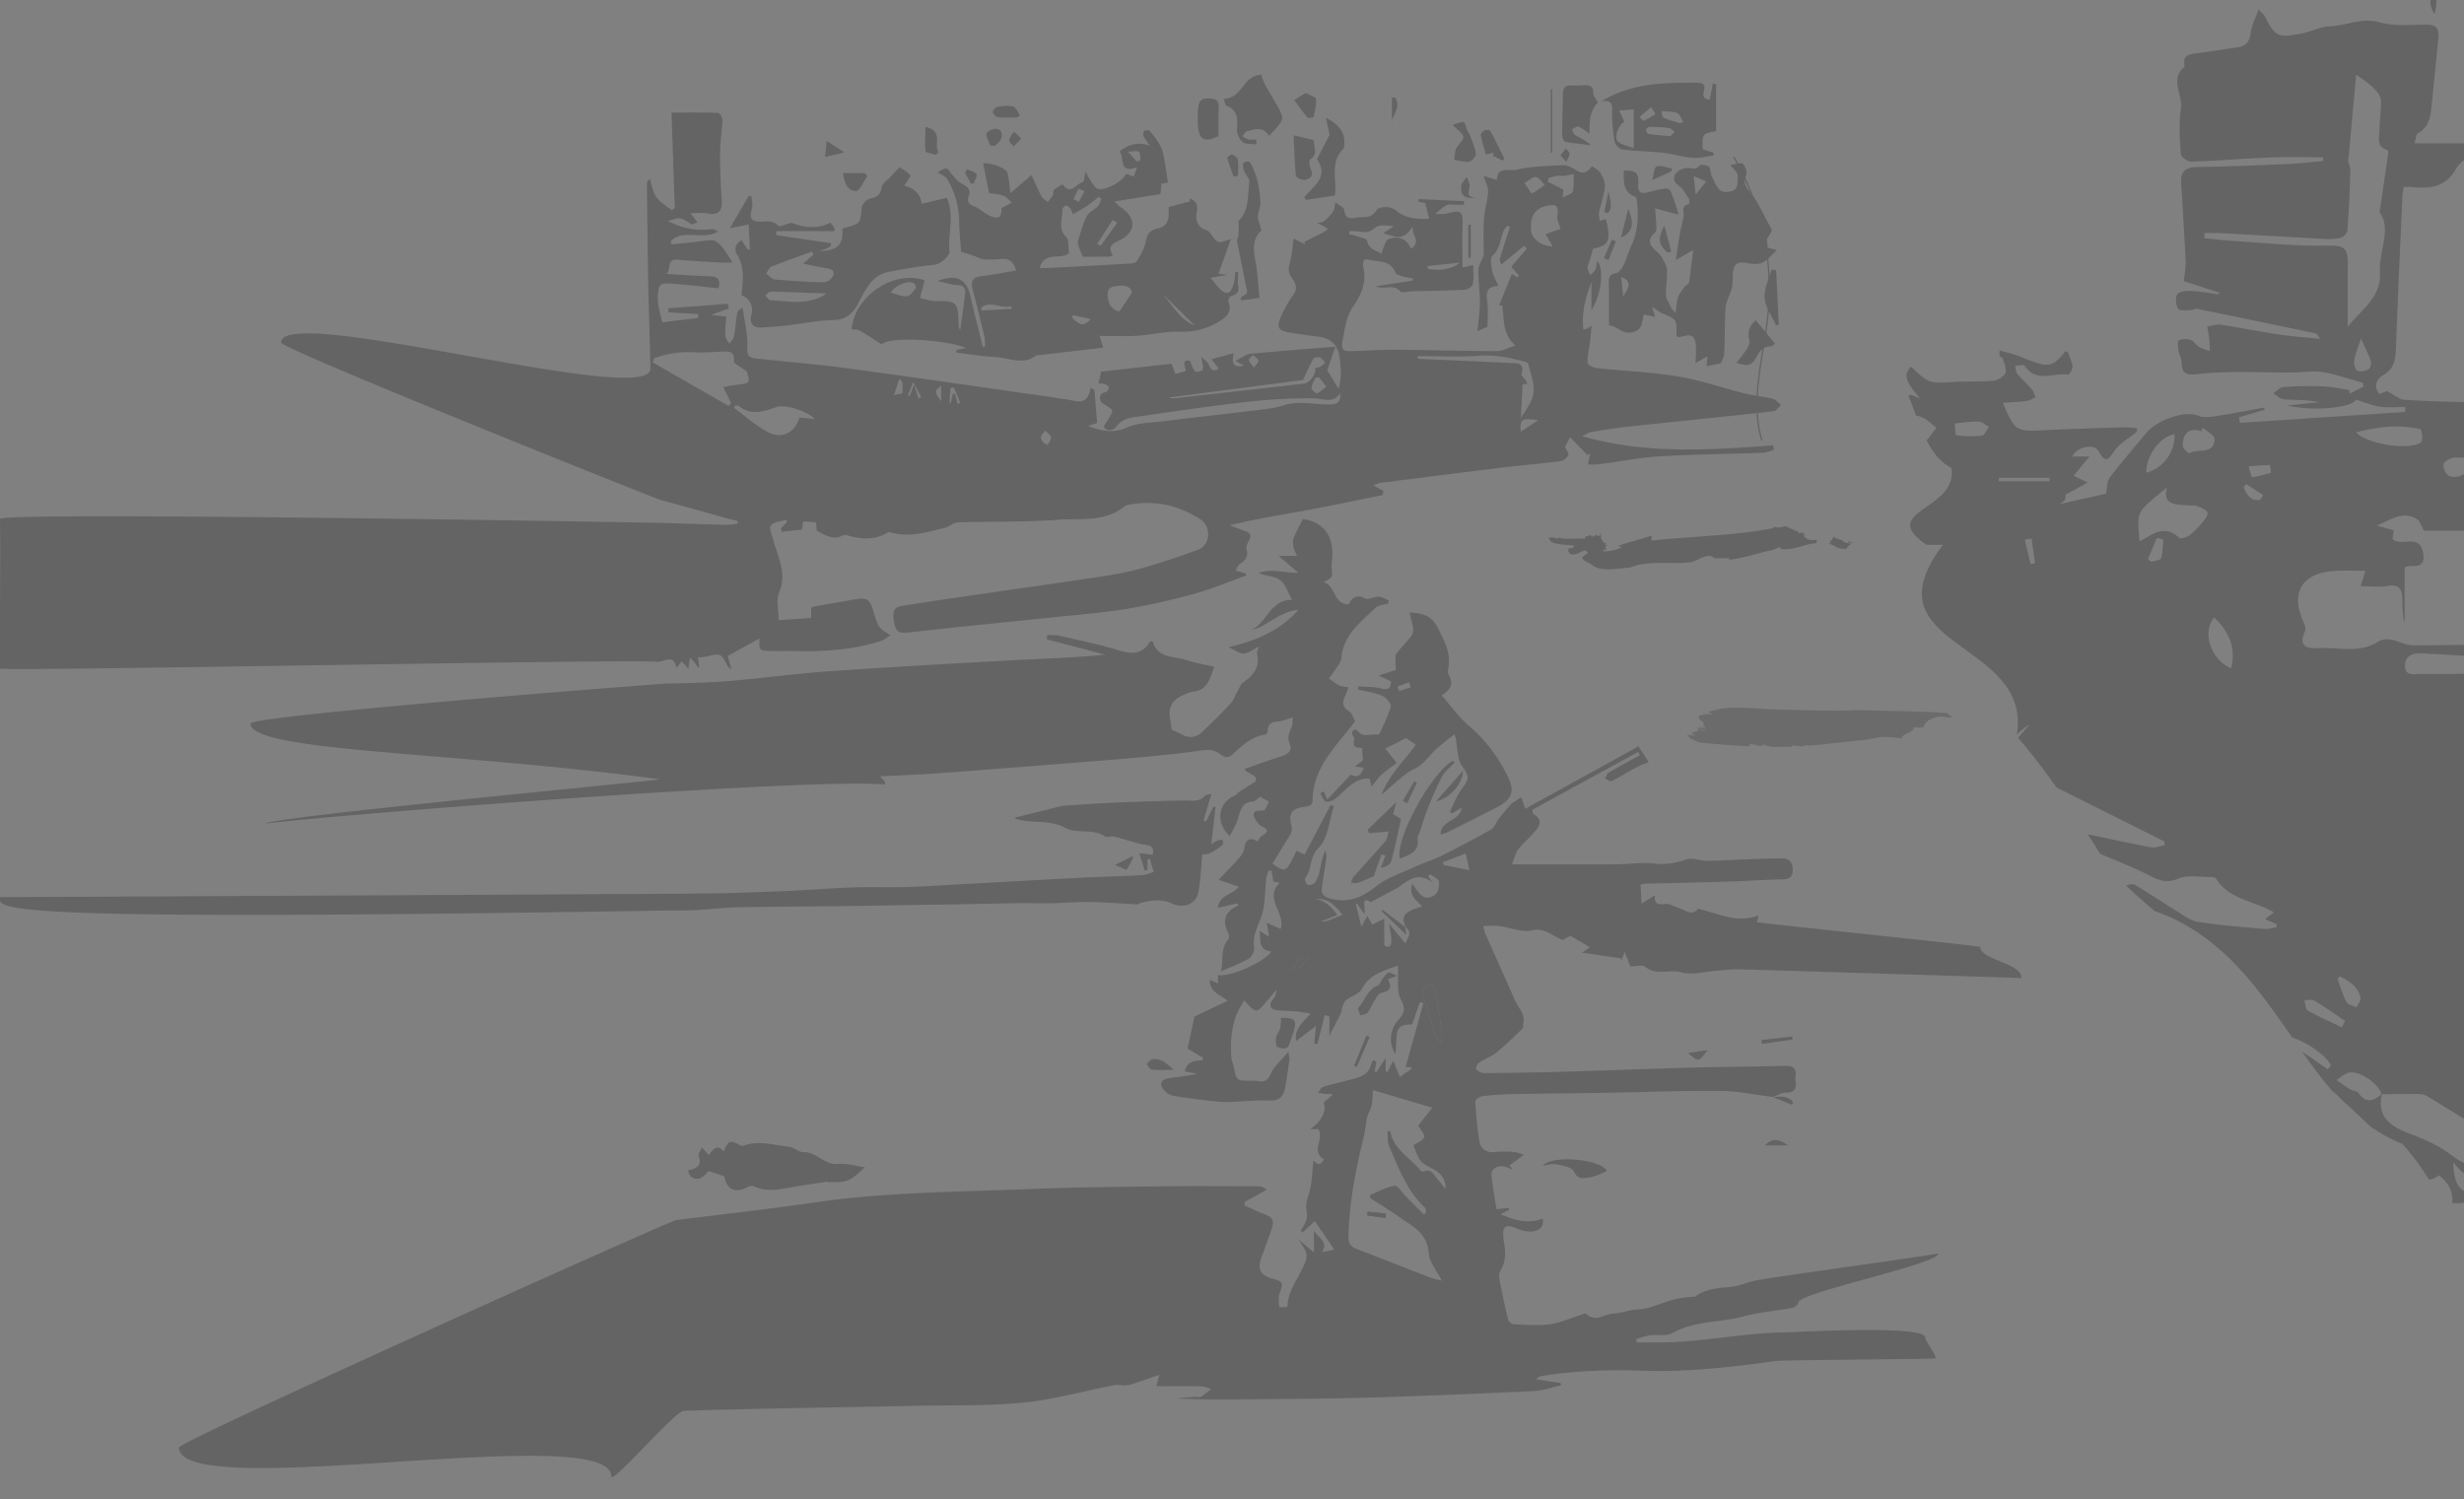 <svg xmlns="http://www.w3.org/2000/svg" xmlns:xlink="http://www.w3.org/1999/xlink" width="1919.949" height="1168.143" viewBox="0 0 1919.949 1168.143">
  <rect x="0" y="0" width="1919.949" height="1168.143" fill="#808080" stroke="none"/>
  <defs>
    <clipPath id="clip-path">
      <rect id="Rectangle_88" data-name="Rectangle 88" width="1919.949" height="1168.143" fill="none"/>
    </clipPath>
  </defs>
  <g id="Group_59" data-name="Group 59" transform="translate(1414.63 1391.834)" opacity="0.219">
    <g id="Group_58" data-name="Group 58" transform="translate(-1414.63 -1391.834)">
      <g id="Group_57" data-name="Group 57" clip-path="url(#clip-path)">
        <g id="Group_56" data-name="Group 56" transform="translate(-0.301 -264.711)">
          <path id="Path_1013" data-name="Path 1013" d="M-752.894-1052.66c-2.478,2.057-4.9,4.182-7.451,6.145a35.929,35.929,0,0,1-5.2,3.359c-2.13,1.115-5.383,1.35-6.439,3.037-4.9,7.833-9.282,16-13.655,24.145-.794,1.479-.679,3.445-1.173,6.271,12.79-10.4,24.434-19.858,36.729-29.853C-756.945-1042.692-755.433-1047.293-752.894-1052.66Z" transform="translate(1751.414 1838.329)"/>
          <path id="Path_1014" data-name="Path 1014" d="M-720.244-900.872q-.958-1.456-1.917-2.909c-4.215,1.768-11.853,3.215-12.053,5.357-.886,9.479-6.8,14.36-13.53,19.035-3.227,2.241-7.448,4.648-4.239,8.8,2.683,3.479,6.3,3.726,11.612,1.184C-726.319-876.128-732.136-893.641-720.244-900.872Z" transform="translate(1769.468 1918.122)"/>
          <path id="Path_1015" data-name="Path 1015" d="M-679.92-847.378l1.71-.4a65.029,65.029,0,0,0-.052-8.284c-1.273-9.806-2.642-19.6-4.267-29.357-.364-2.189-1.444-4.794-3.081-6.052-1.158-.889-5.039-.476-5.552.493-1.16,2.195-1.86,5.337-1.209,7.663,3.006,10.738,6.494,21.341,9.936,31.951C-681.966-849.913-680.775-848.7-679.92-847.378Z" transform="translate(1801.897 1924.458)"/>
          <path id="Path_1016" data-name="Path 1016" d="M-687.8-699.122l.066-2.212c-2.7-.938-5.462-1.723-8.073-2.86-2.891-1.256-5.64-2.834-9.435-4.775,8.927-6.112,5.118-11.779,1.588-17.524-7.72,3.078-11.076,10.16-7.718,15.148,2.1,3.123,3.1,6.987,5.155,10.151,1.329,2.043,3.717,4.852,5.571,4.807C-696.349-696.49-692.085-698.115-687.8-699.122Z" transform="translate(1791.149 2013.141)"/>
          <path id="Path_1017" data-name="Path 1017" d="M-726.784-923.33c-8.276-11.67-17.1-15.313-27.068-10.065l10.66,3.838c-.359,1.617-.879,3.574-1.209,5.562-.3,1.8-.39,3.626-.573,5.44,1.911.052,3.974.591,5.7.055C-735.251-919.744-731.393-921.507-726.784-923.33Z" transform="translate(1769.08 1900.993)"/>
          <path id="Path_1018" data-name="Path 1018" d="M-677.926-781.721c4.59,11.887-8.179,22.012-.444,33.146C-668.564-758.666-667.592-777.107-677.926-781.721Z" transform="translate(1808.168 1983.541)"/>
          <path id="Path_1019" data-name="Path 1019" d="M-660-929.433l1.161-2.414q-3.73-3.9-7.471-7.793l4.873-1.534c-7.683-3.043-12.031-13.936-23.6-6.417C-675.51-944-668-939.7-665.095-930.338-664.86-929.582-661.763-929.714-660-929.433Z" transform="translate(1805.964 1893.249)"/>
          <path id="Path_1020" data-name="Path 1020" d="M-631.236-971.623q-1.329-1.2-2.662-2.4l-12.592,13.994,2.8,2.5Z" transform="translate(1826.622 1880.477)"/>
          <path id="Path_1021" data-name="Path 1021" d="M-745.765-906.18c-8.443-1.328-9.724,4.966-13.1,9.022q.956.993,1.911,1.985Z" transform="translate(1766.395 1916.74)"/>
          <path id="Path_1022" data-name="Path 1022" d="M-529.9-724.229c.88-4.663,10.547-8.959,0-14.879Z" transform="translate(1889.112 2006.38)"/>
          <path id="Path_1023" data-name="Path 1023" d="M-690.062-729.647l-2.2-.418c-.4,1.785-1.736,4.23-1.028,5.219,1.682,2.353,4.327,4.015,6.583,5.956l1.945-2.057Z" transform="translate(1801.43 2011.227)"/>
          <path id="Path_1024" data-name="Path 1024" d="M-695.214-891.085l12.48-6.706C-693.945-897.832-693.945-897.832-695.214-891.085Z" transform="translate(1800.508 1921.329)"/>
          <path id="Path_1025" data-name="Path 1025" d="M-177.3-1060.562l1.8-8.5-2.2,1.222c-4.293-4.428-8.588-8.856-13.475-13.9-1.421,2.731-2.891,5.562-3.989,7.672,1.166,2.583,3.222,5.121,2.623,6.253-1.089,2.058-3.613,4.388-5.789,4.671-14.427,1.874-28.944,3.049-43.388,4.8-32.221,3.911-64.42,8.016-96.621,12.089-1.418.18-2.774.83-6.443,1.971l8.078,4.317q-.3,1.673-.605,3.345c-19.828,3.971-39.611,8.175-59.494,11.847-19.693,3.637-39.483,6.737-59.657,11.676,3.636,1.353,7.227,2.844,10.918,4.024,4.391,1.4,6.827,3.328,3.951,8.3-1.109,1.914-2.215,4.651-1.674,6.542,1.6,5.577-.868,8.528-5.2,11.222-1.433.891-2.055,3.089-3.41,5.273l7.87,2.115.367,1.727c-13.337,4.76-26.448,10.348-40.067,14.074a518.567,518.567,0,0,1-53.828,11.99c-19.646,3.18-39.573,4.651-59.393,6.73-36.869,3.869-73.775,7.411-110.6,11.652-6.966.8-9.191-1.627-10.274-7.608-1.625-8.975-.439-12.251,6.4-13.326,21.081-3.313,42.2-6.356,63.323-9.435,28.759-4.192,57.548-8.19,86.284-12.544,11.38-1.724,22.861-3.417,33.92-6.48,15.842-4.387,31.519-9.531,46.917-15.287,9.663-3.613,10.417-18.091,1.556-23.741-17.058-10.879-35.6-15.148-55.708-11.167a6.683,6.683,0,0,0-2.918.868c-15.381,12.936-34.473,9.457-52.045,10.767-25.976,1.937-52.146,1.195-78.22,2.027-3.387.109-6.56,3.347-10.059,4.2-13.6,3.327-27.165,7.655-41.455,3.881-.952-.25-2.253-.693-2.92-.283-10.471,6.46-21.336,5.416-32.424,2.081-1.049-.315-2.516.218-3.622.722-7.282,3.305-13.108-.883-19.044-3.863-.8-.406-.464-3.092-.883-6.68a87.215,87.215,0,0,0-9.909-.716c-.339,0-.64,3.689-1.052,6.236l-15.681,1.753-.851-2.5q2.419-2.587,4.84-5.175l-.338-1.668c-4.229,1.321-9.829,1.5-12.214,4.356-1.66,1.989.872,7.721,1.92,11.679,3.5,13.24,10.815,25.626,4.477,40.5-2.505,5.881-.412,13.724-.412,21.724,7.721-.535,16.422-1.14,25.388-1.762v-8.013a17.748,17.748,0,0,1,2.832-1c10.065-1.785,20.156-3.433,30.209-5.288,10.282-1.9,12.5-.644,15.489,9.282,3.766,12.523,3.766,12.523,13.255,18.577-2.955,1.763-5.064,3.6-7.511,4.388-21.955,7.064-44.615,8.325-67.47,7.856-5.878-.121-11.762.034-17.642-.061-9.805-.16-9.805-.2-9.406-9.8l-24.813,13.707,2.957,10.331c-1.686-1.25-2.51-1.55-2.8-2.12-5.374-10.56-5.351-10.526-17.083-7.729a41.644,41.644,0,0,1-6.255.479l1.029,7.634-1.009.508c-.783-1.244-1.487-2.55-2.375-3.716-.876-1.15-1.937-2.156-3.817-4.207l-1.353,8.743c-2.047-2.326-3.434-3.9-5.125-5.818l-4.02,5.184c-2.2-11.128-9.185-4.835-15.255-4.651-.143-2.834-511.883,7.582-511.909,5.127-.336-31.7.507-84.791,0-116.492-.1-6.153,513.926,2.908,517.978,3.053,16.1.579,32.2,1.108,48.3,1.5,2.817.068,5.651-.6,8.477-.934l.02-2.118c-3.057-.762-6.131-1.455-9.165-2.295-16.972-4.7-33.912-9.521-50.917-14.1-4.725-1.273-295.571-117.708-295.619-122.591-.309-31.217,288.326,51.421,287.734,20.21-.422-22.221-1.281-44.432-1.7-66.652-.485-25.706-.71-51.418-1.009-77.127-.014-1.17.355-2.344,2.253-3.918,1.581,4.749,2.229,10.157,4.993,14.068,2.925,4.138,7.864,6.852,11.925,10.187l2.542-1.456c-.828-24.142-1.656-48.283-2.556-74.579,12.486,0,24.414-.167,36.323.25,1.229.043,3.382,3.616,3.319,5.488-.287,8.414-1.757,16.8-1.794,25.2-.055,12.454.422,24.933,1.283,37.359.614,8.885-2.794,11.99-11.948,10.236-3.365-.645-6.958-.1-12.375-.1l5.43,7.144-4.457,1.567c-3.587-1.943-6.168-4.2-9.033-4.646-2.707-.424-5.711,1.05-9.718,1.943,12.437,6.416,23.52,7.825,35.031,6.34.951-.123,2.053.928,4.043,1.9-11.821,7.444-26.67-2.617-36.628,7.5l.366,2.56c6.316-.63,12.632-1.244,18.945-1.894,4.5-.464,9.078-1.665,13.481-1.2,2.533.266,5.244,2.811,7.062,5,2.888,3.479,5.1,7.523,8.2,12.259-2.723,0-6.072.163-9.4-.031-11.168-.647-22.357-1.136-33.484-2.241-8.436-.839-4.889,7.463-8.556,11.12,11.346.651,22.686,1.5,34.042,1.869,5.5.181,8.348,1.858,6.488,9.348-11.271-1.183-22.792-2.573-34.352-3.5-3.775-.3-9.669-.757-11.019,1.257-2.2,3.284-2.087,8.575-1.815,12.948.29,4.623,1.908,9.164,3.4,15.753l27.978-3.359-.065-3.055-23.174-1.346-.034-3.139,46.242-3.494.917,3.609-14.016,5.043c5.078.525,8.116.84,11.913,1.235-.287,5.112-.92,10.083-.676,15.012.1,2.12,2.029,4.15,3.127,6.222,1.255-1.889,3.236-3.64,3.628-5.694,1.13-5.917,1.5-11.975,2.437-17.934.244-1.556,1.478-2.957,4.3-4.393,1.376,10.4,4.178,20.863,3.64,31.157-.37,7.061,2.368,7.895,7.2,8.419,23.147,2.5,46.383,4.321,69.448,7.425,52.981,7.133,105.881,14.87,158.814,22.376,4.052.575,8.068,1.459,12.136,1.863,7.847.782,17.51,6.634,19.912-8.917l2.954,1.766c.707,8.488,1.413,16.977,2.138,25.7l-7.127,2.253c10.13,4.024,19.626,6.124,30.716,1.144,8.087-3.631,17.932-3.539,27.048-4.657,25.886-3.178,51.806-6.061,77.695-9.214,5.568-.679,11.262-1.4,16.541-3.167,11.669-3.906,23.31-.844,34.96-.82,7.918.017,9.594-1.406,9.721-8.737-6.261,8.474-13.642,4-20.934,3.96a429.4,429.4,0,0,0-50.332,2.577c-28.179,3.167-56.256,7.284-84.323,11.375-6.7.977-13.748,1.141-18.792,7.8-2.762,3.65-7.99,4.484-10.017.094,2.9-4.883,5.827-8.248,6.666-12.073.287-1.307-4.657-3.763-8.812-6.906-.029-1.51-3.405-6.075,3.731-7.724,1.1-.255,2.488-2.777,2.3-4.032-.154-1.008-2.419-1.88-3.889-2.439-1.058-.4-2.352-.186-4.122-.275.763-3.383,1.381-6.115,2.072-9.176l54.806-6.142,3.08,7.931,7.987-2.249c.012-3.528-3.761-9.455,3.359-7.866,1.458,3.146,2.206,6.224,4.109,8.176.8.818,5.517-.264,5.866-1.329.7-2.14-.378-4.862-1.112-10.169,2.82,2.923,5.093,4.268,5.772,6.18,1.636,4.6,4.086,5.433,7.761,3.278-1.9-2.559-3.748-5.056-5.6-7.554,5.3-1.413,10.592-2.828,17.341-4.628-1.9,7.919-.63,11.617,7.9,9.675l-6.622-3.823c4.791-2.224,8.3-5.021,12.042-5.394,20.966-2.094,41.992-3.6,65.808-5.536l-6.324,18.408c2.94,4.806,5.66,9.256,8.717,14.254,2.688-7.874,2.06-16.23.886-24.509-1.292-9.113-6.465-14.663-15.928-15.856-7.359-.928-14.7-2.018-22.024-3.184-9.827-1.564-11.451-3.765-7.711-12.635a101.86,101.86,0,0,1,10-17.505c3.622-5.305.668-9.448-1.917-13.212-2.657-3.874-2.281-7.015-1.123-11.229,1.64-5.978,1.935-12.326,2.858-18.888,3.3,1.683,6.184,3.152,9.065,4.62l-.553-2.017c4.4-2.177,8.821-4.294,13.172-6.56,1.84-.957,3.519-2.223,5.271-3.348-1.771-1.083-3.522-2.2-5.321-3.23a27.726,27.726,0,0,0-3.322-1.191c2.625-.837,4.491-.928,5.6-1.889a36.629,36.629,0,0,0,7-7.448c1.24-1.923,1.176-4.686,1.7-7.074,2.432,2.044,6.732,3.91,6.944,6.164.642,6.8,4.771,6.634,9.191,5.772,5.368-1.046,11.48,1.473,15.776-5.717,1.471-2.462,9.938-4.443,15.948.59,6.939,5.812,16.1,6.344,25.17,6.018-1.06-4.284-1.929-7.792-3.012-12.162l-5.44-1.335.164-1.891,35.464,1.693-.04,2.756c-2.051,0-4.1-.021-6.148,0-2.551.031-5.522-.713-7.555.34-3.226,1.668-5.823,4.548-8.686,6.915,3.195-.158,6.551.26,9.558-.577,10.486-2.914,12.126-1.567,11.765,9.154-.356,10.58-.078,21.179-.078,33.094l8.346-1.9c0,4.729.578,9.908-.3,14.828-.327,1.831-3.99,4.247-6.237,4.364-13.761.717-27.552.845-41.333,1.181-3.064.074-7.646,1.525-8.929.063-5.586-6.375-12.626-.679-19.16-3.966,10-1.536,19.425-2.981,28.85-4.427l.037-1.682a69.581,69.581,0,0,1-7.787-1.565c-2.113-.664-5.27-1.461-5.849-3-3.791-10.041-13.328-8.068-20.682-9.993-5.333-1.4-4.722,3.711-4.067,6.689,2.456,11.194-2.121,21.236-7.833,29.317-5.786,8.184-6.5,17-8.239,25.675-1.8,9.008-.381,9.756,8.669,9.5,10.742-.309,21.485-1.15,32.221-1.058,26.346.228,52.688,1.06,79.034,1.124,4.4.011,8.813-2.609,14.413-4.393-10.8-9.933-8.223-21.061-10.271-31.246a11.219,11.219,0,0,1-2.181-.054c-.319-.05-.539-.736-.089-.066l9.893-24.417,4.106,2.668,1.384-1.336-5.972-6.835,12.145-14.274-2.27-2.072-17.581,14.541c-.132-.51-1.547-2.829-1.051-4.62,2.3-8.3,5.125-16.45,7.763-24.653l-2.224-.968c-1.043,1.544-2.413,2.958-3.069,4.651-2.5,6.439-2.554,13.623-8.546,19-2.032,1.823-.7,8.119.111,12.169.707,3.545,2.834,6.806,4.708,11.037-9.457.579-9.69,5.563-8.738,12.27.886,6.24.189,12.707.189,19.608-2.481,1.081-5.4,2.353-7.74,3.37.665-7.589,1.789-15.017,1.843-22.453.06-8.385-1.258-16.783-1.126-25.162.055-3.424,2.344-6.812,4.123-11.577,0-8.186-.453-18.227.155-28.2.428-7.047,2.858-13.974,3.288-21.023.22-3.615-1.988-7.379-3.508-12.444l10.3,3.051c.258-10.916,10.108-6.706,15.292-7.909,11.767-2.728,24.167-2.984,36.342-3.516,3.272-.143,7.067,1.748,9.907,3.731,6.115,4.268,9.69.762,12.616-3.086,2.54,2.046,5.473,3.4,6.763,5.688,1.8,3.19,3.6,7.207,3.216,10.627-.742,6.666-3.139,13.134-4.534,19.751-.4,1.9.292,4.027.531,6.574l4.821-1.365c3.981,16.352,2.68,20.717-9.952,23.081-1.1,3.779-1.977,6.846-2.888,9.9-.5,1.69-1.6,3.41-1.456,5.029.178,1.992,1.37,3.894,2.123,5.833,1.365-1.485,3.17-2.768,3.98-4.511.915-1.971.938-4.357,1.4-6.847,5.668,6.339,3.293,26.312-4.477,38.583v-22.012c-4.491,11.764-7.821,23.752-6.305,37a14.633,14.633,0,0,0,2.428-.47,45.294,45.294,0,0,0,4.013-2.424c-.533,5.388-.829,9.265-1.318,13.115-.673,5.294-2.086,10.593-1.865,15.836.063,1.5,4.585,3.755,7.236,4.041,21.081,2.27,42.383,3.053,63.257,6.487,17.4,2.863,34.276,8.862,51.469,13.131,7.426,1.843,15.135,2.539,22.565,4.368,2.365.582,4.245,3.135,6.348,4.786-2,1.688-3.861,4.639-6.021,4.877-37.875,4.176-75.8,7.946-113.687,11.987-9.4,1-18.759,2.522-28.085,4.109-2.316.395-4.431,1.978-7.211,3.284,49.555,14.314,99.148,10.773,148.744,7.205q.329,1.723.66,3.447c-2.851.792-5.678,2.179-8.552,2.285-26.844.977-53.731,1.154-80.532,2.774-15.873.958-31.607,4.149-47.418,6.21A69.163,69.163,0,0,1-177.3-1060.562Zm-727.582-82.656-1.2,3.164q29.5,16.913,59.008,33.83l2.258-2.014c-2.013-4.076-4.027-8.153-6.205-12.559,2.47-.438,5.874-1.207,9.32-1.621,11.739-1.407,11.744-1.358,9.065-10.5-4.665-3.6-10.217-6.052-10.068-8.088.573-7.846-3.785-7.647-9.028-7.446-7.382.284-14.8.946-22.145.522A76.627,76.627,0,0,0-904.884-1143.218Zm63.251,36.748-1.055,1.815c8.445,6.234,16.372,13.4,25.468,18.471,11.518,6.419,21.529,1.616,25.69-10.922l11.73,1.244c-5.864-6.663-23.482-11.5-29.564-9.428-9.905,3.379-19.871,7.094-29.567-.716C-839.554-1106.506-840.721-1106.332-841.633-1106.47Zm612.1,9.761c3.037-5.033,6.239-9.271,8.311-14.005,4.153-9.484-.424-18.554-2.407-27.673-.221-1.017-2.106-2.069-3.4-2.393-11.3-2.832-22.413-5.376-34.461-4.476-16.1,1.2-32.347.3-48.532.3l-.023,1.871c.968.132,1.931.341,2.9.385,23,1.035,46.01,1.958,69,3.147,5.064.261,11.99-.753,9.078,8.678-.39,1.261,2.43,3.47,3.666,5.3a9.177,9.177,0,0,1,.723,2.276l-3.5.395C-228.626-1114.146-229.044-1106.134-229.537-1096.709Zm30.853-147.407c-.926-3.719-2.912-7.314-2.387-10.494,1.118-6.771-.332-8.932-6.989-7.69-10.4,1.938-14.386,7.674-13.536,19.477.461,6.4,7.531,11.988,16.822,12.454-1.918-3.344-3.536-6.164-5.5-9.583Zm-137.988,3.339,8.065-5.321c-5.342-.72-11.406-1.514-14.489,1.146-3.694,3.186-6.563,3.829-10.783,3.115a82.926,82.926,0,0,0-9.1-.585l-.327,2.4c2.163.607,4.357,1.115,6.479,1.843,2.6.892,7.135,1.634,7.367,3.021,1.261,7.548,8.214,7.967,11.093,10.629,1.9-4.056,2.825-10.346,5.824-11.575,6.906-2.829,13.834-.733,17.373,7.483,8.7-5.833-.207-10.632,1.565-17.491C-320.515-1236.5-323.094-1236.025-336.672-1240.778ZM-503.13-1112.762l-.131.57a47.551,47.551,0,0,0,5.3-.026q49.836-5.582,99.658-11.289c4.434-.513,9.461-7.819,8.543-12.3,1.218-.207,2.577-.129,3.588-.684a34.325,34.325,0,0,0,4.3-3.25c-1.359-1.379-2.5-3.323-4.147-3.972-1.464-.576-4.562-.324-5.093.611-2.9,5.105-5.238,10.537-8.194,16.751C-432.866-1121.956-468-1117.359-503.13-1112.762ZM-197.067-1268.5c3.669-1.966,7.531-2.811,7.933-4.488,1.071-4.448.648-9.257.82-13.922-2.568.536-5.116,1.2-7.709,1.558-1.405.192-2.921-.4-4.321-.186-2.517.379-4.983,1.094-7.469,1.668q-.359,1.541-.717,3.084l12.182,6.1C-196.4-1274.235-196.592-1272.594-197.067-1268.5Zm-29.653-11.331c2.777,3.959,5.4,8.328,5.78,8.142,3.582-1.768,6.783-4.31,10.094-6.629-2.29-2.175-4.35-5.683-6.938-6.13C-220.111-1284.855-223.018-1281.9-226.72-1279.835ZM-386.751-1128.35l-2.881.223c-1.106,2.692-2.886,5.346-3.032,8.09-.074,1.376,3.441,4.43,4.272,4.095,2.693-1.084,4.9-3.387,7.285-5.219Zm84.467-86.77.2,2.112c8.19,1.931,20.087.28,24.692-4.735C-286.7-1216.761-294.491-1215.94-302.284-1215.12Zm72.639,129.11,13.569-8.932C-228.658-1097-230.627-1095.7-229.646-1086.01Zm-442.516-29.5,1.82.089q.947,3.85,1.894,7.7l2.064-.74c-1.627-4.011-3.216-8.036-4.987-11.981a4.932,4.932,0,0,0-2.58.531c-.4,3.837-.564,7.7-.751,11.557,0,.067.432.155.882.31Zm70.762,38.239,3.127,1.51c.961-1.986,2.983-4.205,2.609-5.9-.438-1.988-2.955-3.518-4.571-5.245-1.189,1.7-2.978,3.267-3.362,5.128C-603.864-1080.476-602.2-1078.782-601.4-1077.266Zm-97.543-34.743,2.206-.938q-3.143-5.829-6.288-11.655l-4.2,10.154,1.379.537c.86-2.144,1.719-4.288,3.508-8.752C-700.738-1117.638-699.841-1114.824-698.943-1112.009Zm17.714-9.905c-5.456,4.5-5.456,4.5,0,12.214Zm-32.487-5.576c-1.8,5.419-3.1,9.311-4.308,12.942l6.666-1.363c0-2.141.065-5.135-.054-8.122C-711.435-1124.627-712.149-1125.2-713.716-1127.49Zm276.219-8.346c1.865-2.812,3.855-4.624,3.5-5.543-.653-1.717-2.668-2.917-4.115-4.333-1.214,1.269-3.456,2.594-3.39,3.792C-441.407-1140.3-439.55-1138.769-437.5-1135.836Z" transform="translate(1414.901 1687.141)"/>
          <path id="Path_1026" data-name="Path 1026" d="M-865.855-1265.146l8.114-4.17c-2.186-1.874-4.089-4.542-6.62-5.436-3.923-1.386-8.271-1.559-11.1-2.024-1.68-8.328-3.141-15.572-4.646-23.034,3.444-1.1,17.476,2.8,18.806,7.135,1.516,4.932,1.6,10.3,2.379,15.976,6.164-5.308,11.116-9.572,16.447-14.161,2.734,5.929,5.059,11.495,7.881,16.8.928,1.74,3.144,2.794,4.772,4.161a37.863,37.863,0,0,0,3.952-5.123c.691-1.269.045-3.609.932-4.357,2.1-1.763,6.717-4.278,6.9-4.024,6.307,8.744,10.563-1,15.585-1.886.945-.167,1.187-4.29,2.13-8.11,2.046,3.548,3.6,6.638,5.545,9.455,1.121,1.622,2.725,3.717,4.39,4.012,6.184,1.091,18.57-5.746,21.82-11.882l5.8,2.209,2.571-7.357c-14.827,5.615-9.417-7.71-13.612-12.106,6.01-5.637,15.791-8.051,23.578-4.4-2.358-3.628-4.006-5.619-4.975-7.9-.455-1.069-.046-3.348.77-3.9.977-.662,3.536-.661,4.144.086a76.466,76.466,0,0,1,8.492,12.036c1.616,3.03,2.156,6.7,2.808,10.159,1.081,5.737,1.866,11.531,2.886,18l-5.175.785c-.2,2.428-.408,4.863-.688,8.193l-35.972,5.739c2.65,2.405,3.886,3.861,5.419,4.866,12.007,7.878,11.587,19.585-1.732,25.577-6.164,2.772-8.783,5.224-4.806,11.658a16.712,16.712,0,0,1-3.484.945c-7.13.065-14.258.035-19.866.035-1.538-3.632-2.59-5.689-3.267-7.864-.467-1.5-.946-3.328-.505-4.721,2.047-6.485,3.825-13.174,6.907-19.171,1.637-3.187,5.953-4.9,8.629-7.693,1.372-1.431,1.8-3.772,2.65-5.7l-1.968-1.53c-3.093,2.381-6.076,4.929-9.314,7.1-3.338,2.233-6.923,4.1-10.8,6.354-.926-1.925-1.347-3.453-2.281-4.543-.854-1-2.473-2.3-3.373-2.061-1.133.307-2.709,2.089-2.657,3.166.344,7.059-3.812,14.369,2.823,21.216,2.576,2.657,1.723,8.637,2.379,12.772-6.89,5.411-19.2-1.957-22.961,11.429,3.015,0,5.181.1,7.336-.015,21.445-1.112,42.89-2.209,64.324-3.5,1.659-.1,3.99-1.2,4.708-2.53,2.527-4.692,5.506-9.511,6.4-14.616,1.093-6.247,3.678-8.988,9.861-10.277,5.477-1.14,8.306-5.612,7.956-11.583-.129-2.183-.022-4.379-.022-4.978l16.575-4.34q-.044-1.233-.088-2.465c4.295,1.969,6.642,4.339,5.451,10.329-1.124,5.671-.215,11.857,6.88,14.33a6.447,6.447,0,0,1,2.66,1.464c2.371,2.626,4.112,6.443,7.019,7.767,2.238,1.018,5.872-1.035,9.915-1.957-3.414,9.569-6.451,18.077-9.578,26.835l7.058.852c-5.044.9-8.406,1.507-13.381,2.4,4.129,4.526,6.568,8.678,10.193,10.812,4.92,2.894,6.545-2.1,7.727-5.5,1.077-3.1,1.118-6.554,1.616-9.852l2.058.166c0,3.534-.527,7.168.123,10.578.981,5.152-1.576,6.815-5.781,8.108-1.012.31-2.3,3.141-1.877,4.161,3.338,8.071-2.107,12.455-7.4,15.619a54.46,54.46,0,0,1-30.447,7.835c-11.085-.341-22.23,2.462-33.395,3.167-9.254.584-18.576.118-29.143.118l2.791,9.159c-17.295,2.032-33.937,3.989-50.581,5.937-.505.06-1.187-.186-1.51.064-10.408,8.1-21.489,1.8-32.2,1.29-10.062-.479-20.063-2.215-30.091-3.4l-.084-1.992q3.756-.814,7.512-1.614c-13.827-6.362-60.779-9.457-65.479-2.728-5.616-3.593-11.223-7.416-17.089-10.793-1.782-1.027-4.27-.826-6.429-1.186,2-25.449,32.438-46.091,56.364-38.253.091.464.364.989.252,1.412-1.117,4.192-2.3,8.365-3.461,12.544,4.009.84,8.018,2.393,12.027,2.4,16.813.012,17.614.6,18.07,17.223.049,1.762.006,3.525,1.315,5.43,1.31-9.6,2.814-19.173,3.832-28.8.379-3.594-1.043-6.044-5.714-6.265-4.952-.233-9.838-1.882-15.885-3.149,15.231-5.91,22.855-1.616,26.011,12.8,2.817,12.875,6.208,25.623,9.346,38.428l1.949-.224c-.25-2.779-.164-5.637-.806-8.323q-4.359-18.263-9.084-36.439c-1.525-5.9-.014-9.2,6.569-10.021,9.028-1.126,17.98-2.871,27.357-4.414-1.831-6.347-4.877-9.558-11.087-9.07a82.422,82.422,0,0,1-13.782.327c-2.949-.266-5.752-2-8.658-2.957-2.852-.943-5.752-1.745-9.349-2.823-.5-7.629-1.407-15.9-1.505-24.178a64.753,64.753,0,0,0-9.472-32.773c-1.132-1.906-3.915-2.834-7.331-5.166,2.975-1.316,5.161-3.156,6.9-2.8,1.677.341,2.851,2.987,4.324,4.548,2.153,2.281,4.053,5.021,6.645,6.62,4.15,2.563,8.706,4.147,6.273,10.681-1.278,3.433-.209,5.893,4.066,7.465,4.633,1.7,8.38,5.722,12.965,7.667C-867.861-1256.106-865.451-1258.323-865.855-1265.146Zm101.722,65.85c-1.27-4.672-4.961-6.366-13.784-4.833-5.964,1.036-5.279,5.471-4.921,9.423.562,6.218,5.41,10.133,9.059,9.972Zm-187.974.054c4.757,1.216,8.8,3.294,12.541,2.852,2.619-.31,5.026-3.909,7.064-6.414.422-.519-.833-3.453-1.935-3.981C-938.876-1208.914-948.431-1205.077-952.107-1199.242ZM-715.14-1173.5c-8.168-8.033-16.336-16.066-25.353-24.935C-732.106-1188.659-726.38-1177.889-715.14-1173.5Zm-60.564-80.162-3.465-2.275q-6.006,9.315-12.011,18.63l2.593,1.647Q-782.147-1244.666-775.7-1253.666Zm-82.321,67.071-.2-2.226c-7.637,2.828-15.782-4.532-23.281,1.091l.082,2.47Q-869.725-1185.926-858.026-1186.595Zm47.8,4.921-.516,2.115c6.661,6.319,8.85,6.6,14.5.965Zm.559-90.215,4.04,1.989q2.228-4.2,4.459-8.392c-1.633-.659-4.58-2.074-4.7-1.865A79.376,79.376,0,0,0-809.671-1271.888Zm49.258-29.526,2.831-.836c-.3-2.305.183-5.594-1.129-6.649-1.441-1.16-4.537-.264-8.795-.264Z" transform="translate(1646.5 1691.961)"/>
          <path id="Path_1027" data-name="Path 1027" d="M-623.849-970.52c12.328-3.066,24.436-6.11,36.567-9.059a30.062,30.062,0,0,1,5.21-.5c12.467-.771,24.927-1.72,37.4-2.235q26.274-1.083,52.568-1.584c5.771-.115,11.7,1.556,16.413-3.623.937-1.028,3.064-.972,5.081-1.541-2.167,7.4-4.116,14.063-6.067,20.723l1.914.774,5.641-11.489,1.794.226-3.358,28.875c3.166-1.776,4.064-2.49,5.086-2.8a24.7,24.7,0,0,1,3.837-.561c-.015,1.379.538,3.48-.141,4.013a55.331,55.331,0,0,1-10.076,6.578c-2.117,1.012-4.855.722-5.758.831-.984,10.32-1.263,19.9-2.964,29.22-1.7,9.3-11.335,13.429-20.964,8.939-8.383-3.909-16.318-2.175-24.491-.332-.71.16-1.338,1.115-1.975,1.084-12.326-.591-24.643-1.631-36.974-1.831-10.174-.164-20.361.783-30.547.974-8.423.16-16.856-.2-25.282-.092-14.844.2-29.684.6-44.526.868-11.61.21-23.224.341-34.834.528-18.02.29-36.037.666-54.057.882-28.57.343-57.144.418-85.71.954-10.193.19-20.359,1.547-30.553,2.075-7.846.407-15.72.561-23.575.416-520.42,8.52-522.492-.353-520.42-10.392,13.5,0,544.676-2.588,558.453-2.918,20.266-.487,40.528-1.279,60.781-2.172,15.029-.662,30.034-1.992,45.068-2.471,14.777-.47,29.589.111,44.363-.409,18.829-.661,37.637-1.968,56.454-2.986,26.879-1.456,53.755-2.983,80.639-4.325,14.724-.736,29.469-1.029,44.188-1.819,3.081-.166,6.092-1.63,9.134-2.5q-1.56-5.11-3.121-10.222l-1.791.424v8.2l-2.127.536c-1.275-4.189-2.55-8.377-4.156-13.653l10.382,1.272c1.4-5.729-1.287-7.287-6.144-7.866-4.01-.478-7.924-1.845-11.858-2.909-4.193-1.135-8.313-2.593-12.555-3.479-2.127-.445-5.1,1.011-6.586-.008-9.575-6.572-21.926-1.694-30.882-6.645-12.2-6.745-25.224-3.236-37.395-6.7a5.7,5.7,0,0,1-1.977-1.113C-624.079-970.647-624.185-971.222-623.849-970.52Z" transform="translate(1414.825 1872.413)"/>
          <path id="Path_1028" data-name="Path 1028" d="M-586.862-1303.279c9.609-.2,11.819,1.373,11.28,10.594-.442,7.555,3.2,7.428,8.451,6.127a115.5,115.5,0,0,1,12.357-2.789c1.439-.192,4.021.969,4.519,2.163,2.244,5.39,3.986,10.995,5.743,16.573.233.739-.487,1.778-.406,1.513l-17.534-4.824c.4,4.98.856,9.188,1.023,13.409.069,1.756.178,4.236-.846,5.2-10.707,10.042,2.054,13.585,5.234,19.788,1.574,3.068,3.717,6.3,3.869,9.543.307,6.6-.891,13.254-.78,19.874.043,2.561,1.894,5.116,3.034,7.625a16.3,16.3,0,0,0,4.566,6.1c.521-3.961.553-8.075,1.716-11.838.918-2.971,3.1-5.6,4.967-8.207.982-1.371,3.39-2.219,3.61-3.557,1.3-7.9,2.141-15.871,3.344-25.465-5.116,2.983-8.414,4.908-13.541,7.9,1.187-7.876,1.963-13.813,3.009-19.7.831-4.68,1.972-9.306,3.018-13.946.779-3.456-2.551-8.583,4.006-9.856.367-.071.851-3.169.207-4.166-2.384-3.691-4.586-8.018-8.039-10.371-4.513-3.073-4.155-7.016-2.037-9.721a12.337,12.337,0,0,1,9.438-4.063c3.339.324,5.666,1.656,8.565-1.6,1.089-1.221,5.9-.845,7.469.547,1.713,1.518,1.224,5.259,2.422,7.671,2,4.026,3.779,8.975,7.178,11.22,2.5,1.648,8.752.94,10.928-1.183,2.246-2.19,2.193-7.4,1.951-11.213-.132-2.086-2.732-4.015-5.522-7.763,4.253-.469,8.4-2.089,9.735-.8,1.944,1.885,3.341,6.454,2.378,8.829-3.015,7.434,1.23,10.458,5.2,15.935,5.717,7.9,9.635,17.467,14.724,26.13.74,1.261-2.014,4.576-3.657,7.989.1.989.358,3.585.637,6.377l7.118,1.871c-4.62,4.17-7.542,8.361-11.5,9.928-3.734,1.478-8.67.772-12.885-.012-6.837-1.275-9.5,1.879-9.841,7.944-.266,4.686-.054,9.4-1.3,13.47-1.542,4.467-4.109,8.861-4.427,13.412-.832,11.9-.436,23.879-1.08,35.8-.178,3.311-2.278,6.518-2.726,7.718l-10.907,2.235c.147-2.4.287-4.7.465-7.624l-9.111,5.11c0-5.906.846-11.271-.186-16.247-1.817-8.744-8.81-3.89-13.546-3.963-.57-.651-1.192-1.034-1.183-1.4.3-12.44.279-12.357-11.28-17.169-2.384-.992-4.413-2.841-7.769-5.067.909,3.014,1.478,4.892,2.378,7.878-3.207-.65-5.748-1.164-8.907-1.806-1.448,5.806-.352,12.638-10.088,14.006-7.225,1.015-10.091-4.823-16.929-5.554,0-10.787.167-21.723-.083-32.65-.1-4.374.281-7.185,5.628-8.056,2.236-.364,4.556-3.62,5.775-6.087,2.384-4.82,3.775-10.122,6.016-15.025,5.4-11.8,5.9-24.105,4.267-36.679a2.571,2.571,0,0,0-1.26-1.8C-587.914-1286.764-586.823-1295.261-586.862-1303.279Zm56.033,18.765c3.467-4.359,5.536-6.964,8.205-10.322l-9.735-4.234C-531.908-1294.783-531.456-1290.5-530.828-1284.514Zm-57.946,64.234c.481,4.961.892,9.223,1.455,15.029C-581.277-1214.005-581.586-1217.546-588.774-1220.28Z" transform="translate(1852.368 1700.945)"/>
          <path id="Path_1029" data-name="Path 1029" d="M-1035.364-1207.254c1.289-11.066,2.628-21.643-3.284-31.488-2.708-4.511-1.416-8.142,3.187-11.451l5.038,7.322,1.706-.23-1.031-19.335-14.584,2.99c5.086-8.766,9.839-16.96,14.595-25.154l2.063-.127c.224,3.264,1.335,6.78.5,9.747-2.21,7.843-.636,10.7,7.385,10.4,4.8-.18,9.22-.943,13.2,3.307.969,1.035,5.47-1.232,10.111-2.441,8.4,3.127,18.8,5.746,30.427-.106l3.268,4.105-.2,2.533h-45.26l-.046,3.075,42.581,6.31.08,2.02a33.2,33.2,0,0,1-3.458,2.166c-1.287.611-2.7.962-5.646,1.972,14.215-.187,18.94-5.11,17.96-17.134a21.262,21.262,0,0,1,2.683-1.169c11.811-3.411,11.47-3.428,12.4-15.472.2-2.55,3.544-6.29,6.079-6.926,5.233-1.312,8.529-2.553,9.4-8.9.441-3.214,4.895-5.883,7.545-8.787,1.826-2,3.671-3.99,6.43-6.984,2.13,1.465,5.967,3.325,8.428,6.317.659.8-2.878,5.053-4.708,8.084,6.906,1.688,12.729,5.847,13.581,14.177l19.628-4.738c6.273,14.16.4,28.679,2.132,42.741a2.278,2.278,0,0,1-.616,1.356c-3.278,4.275-6.508,7.721-12.822,8.28-11.346,1-22.592,3.3-33.831,5.321-13.492,2.427-18.229,14.111-23.734,24.179-4.548,8.319-9.406,13.206-19.725,13.409-12.191.238-24.328,2.834-36.508,4.225-6.542.747-13.119,1.281-19.694,1.6-6.423.313-9.173-3.537-7.459-9.961A12.369,12.369,0,0,0-1035.364-1207.254Zm56.146-31.648-1.146-2.37c-10.541,3.863-21.15,7.557-31.559,11.745-1.845.742-2.86,3.542-4.259,5.391,2.336,1.615,4.563,4.417,7.027,4.642,12.718,1.158,25.491,1.929,38.256,2.135,2.359.037,5.953-2.656,6.9-4.947,1.783-4.307-1.789-5.441-5.467-6.03-5.333-.855-10.609-2.057-17.823-3.491Zm10.15,30.331c-14.483-.546-28.962-1.183-43.451-1.49-1.411-.029-2.868,1.98-4.3,3.041,1.392,1.281,2.733,3.608,4.184,3.679C-998.039-1202.618-983.134-1198.9-969.069-1208.571Z" transform="translate(1613.395 1702.01)"/>
          <path id="Path_1030" data-name="Path 1030" d="M-704.909-945.485c-.63-2.6-1.023-4.221-1.505-6.213-11.908-.525-18.084,8.511-25.81,15.094-2.129,1.814-5.717,3.3-8.224,2.819-1.8-.349-2.924-4.224-4.35-6.526l2.6-1.355,2.72,6.325,18.439-19.483c4.258,2.55,7.967,1.545,9.991-5.31l-6.83-1.014,6.251-4.683c-.233-3.21-.461-6.327-.706-9.7-3.521-.21-8.179-.075-5.949-6.889.315-.963-1.385-2.445-1.65-3.786a3.789,3.789,0,0,1,.771-3.13c.621-.519,2.708-.465,3.063.065,4.093,6.1,10.168,2.613,15.34,3.316.662.09,1.845-.177,2.037-.611,3.158-7.116,6.915-14.1,8.8-21.559.536-2.121-3.911-6.936-7.024-8.237-5.855-2.445-12.4-3.232-18.665-4.709l.35-2.427c5.866.45,11.916.158,17.544,1.561,5.409,1.349,7.819.395,8.028-5.506l-9.677-4.491,13.429-4.416c-.112-1.946-.408-4.92-.408-7.893,0-1.7-.082-3.843.849-5.01,3.743-4.691,8.062-8.926,11.735-13.665,1.138-1.471,1.45-4.078,1.187-6.036-.513-3.809-1.7-7.529-2.8-12.113,10.228.427,17.214,2.352,21.8,11.452,5.1,10.128,10.644,19.677,8.483,31.6-.312,1.72-.619,3.946.175,5.279,3.914,6.568,2.267,11.56-5.417,16.141,7.253,8.271,13.2,16.889,20.909,23.445a120.1,120.1,0,0,1,31.533,41.9c4.611,9.993,1.727,16.261-9.279,21.892q-19.385,9.923-38.878,19.63a37.507,37.507,0,0,1-5.1,1.586c.207-11.458,15.168-10.008,16.484-20.92-3.109,1.865-5.285,3.17-7.462,4.474l-1.785-1.011c2.9-5.834,5.069-12.214,8.879-17.378,6.663-9.03,6.5-9.945.135-19.365-2.776-4.105-2.737-10.183-3.7-15.416-.4-2.169-.066-4.473-1.829-8.442-4.454,3.587-9.011,7.053-13.34,10.786-6,5.175-9.62,12.228-17.679,16.126-9.228,4.462-16.61,12.741-25.778,20.156,6.072-15.7,17.929-26.468,26.773-38.917l-7.6-5.284-16.18,8.3c2.932,3.693,5.4,6.8,8.893,11.194-4.018,3.055-8.105,5.78-11.712,9.035C-699.7-952.408-701.731-949.314-704.909-945.485Zm20.209-77.821q.629,1.707,1.261,3.411l9.059-2.945q-.659-1.977-1.319-3.95Z" transform="translate(1773.933 1823.101)"/>
          <path id="Path_1031" data-name="Path 1031" d="M-517.721-1336.865l2.3-12.339,2.536.347v36.751c-10.812,1.958-10.812,1.958-10.454,14.115l8.368,2.561.2,2.3c-5.374.66-10.816,2.189-16.108,1.778-7.786-.6-15.418-3.023-23.2-3.884-10.573-1.172-21.273-1.261-31.814-2.622-2.324-.3-5.585-3.728-6.039-6.158a134.176,134.176,0,0,1-2-21.979c-.1-5.189,1.6-10.813-8.283-9.451,24.357-14.548,49.61-14.466,74.841-14.418,3.964.008,6.406,1.388,5.078,6.161C-523.384-1339.819-522.822-1336.634-517.721-1336.865ZM-577-1298.645v-30.381l-11.366.756c1.6,3.617,2.82,6.4,3.975,9.015-2.9.881-8.179,9.943-5.586,14.484C-588.31-1301.847-582.718-1301.162-577-1298.645Zm36.126-19.64,2.448-1.307c-1.622-2.341-2.78-5.924-4.972-6.744-3.714-1.389-8.082-1.032-12.174-1.41.593,1.8.7,4.671,1.865,5.2C-549.63-1320.687-545.184-1319.64-540.877-1318.285Zm-7.634,10.122,3.394-3.207c-1.41-1.1-2.719-2.96-4.251-3.172a116.48,116.48,0,0,0-14.948-.943c-1.138-.008-3.01,1.281-3.225,2.262-.207.946,1.155,3.135,2.064,3.278C-560.4-1309.151-555.252-1308.813-548.51-1308.163Zm-14.9-22.669-9.205,7.646c1.164,1.029,2.8,3.164,3.414,2.9a86.151,86.151,0,0,0,9.17-5.121C-560.907-1326.811-561.781-1328.217-563.411-1330.832Z" transform="translate(1850.347 1679.037)"/>
          <path id="Path_1032" data-name="Path 1032" d="M-956.7-781.545c-10.547,1.641-21.149,3-31.627,5.009-8.883,1.7-17.495,2.648-26.056-1.386-1.269-.6-3.513-.068-4.9.687-9.491,5.153-16.487,1.717-18.04-8.452l-12.1-4.009c-2.306,1.889-4.482,4.958-7.251,5.645-4.17,1.037-8.1-.518-8.816-6.32,5.809-1.318,11.142-3.021,8.114-11.041-.55-1.458,1.341-3.838,2.493-6.78l5.506,6c3.268-4.554,6.4-8.976,11.58-2.8,3.47-8.769,4.784-9.183,12.687-4.984a3.951,3.951,0,0,0,2.819.416c11.851-4.335,23.551-.352,35.238.828,3.828.387,7.485,4.318,11.143,4.2,10.308-.327,16.347,10.13,27.037,9.257,7.256-.591,14.748,1.708,21.09,2.571-3.53,2.869-7.675,7.746-12.947,10.071-4.637,2.047-10.534,1.243-15.874,1.7Z" transform="translate(1602.054 1967.015)"/>
          <path id="Path_1033" data-name="Path 1033" d="M-767.947-1256.141c-6.473,5.159-6.855,13.412-4.951,22.9,1.859,9.271,2.213,18.844,3.368,29.6l-14.131,2q-.378-1.03-.754-2.06l5.116-3.508a9.828,9.828,0,0,0-.018-2.043c-2.588-12.933-5.247-25.853-7.749-38.8-.2-1.055.785-2.289.923-3.474a38.568,38.568,0,0,0-.006-11.718c8.818-8.325,7.191-20.1,8.678-30.737.358-2.554-2.937-5.489-4.092-8.431a10.4,10.4,0,0,1-.65-6.052c.224-.843,3.485-1.878,4.445-1.3,1.445.872,2.305,3,3.011,4.751a64.8,64.8,0,0,1,3.723,10.759,90.476,90.476,0,0,1,2.167,16.189c.089,3.729-1.835,7.491-1.866,11.246C-770.757-1263.856-769.26-1260.889-767.947-1256.141Z" transform="translate(1751.264 1700.445)"/>
          <path id="Path_1034" data-name="Path 1034" d="M-768.448-1299.644c-3.554-.484-7.9.112-10.437-1.753a12.775,12.775,0,0,1-4.563-9.434c.382-7.938,1.249-15.321-8.21-18.877-1.038-.39-1.27-2.924-2.224-5.348,15.679-.917,14.071-17.979,29.573-18.885,0,6.993,17.659,29.368,16,34.61-1.493,4.711-6.219,8.4-10,13.137-4.952-7.612-11.311-5.231-17.309-3.668-1.467.382-2.461,2.579-3.671,3.941,1.551.831,3.021,2.051,4.674,2.39,2.024.418,4.2.1,6.311.1Z" transform="translate(1747.626 1676.855)"/>
          <path id="Path_1035" data-name="Path 1035" d="M-594.167-1335.166c-6.95,6.783-6.655,15.73-6.669,24.362-3.278-2.183-5.784-4.387-8.706-5.534-1.19-.468-3.282,1.359-4.963,2.141.731,1.476,1.077,3.591,2.267,4.31,4.038,2.439,8.376,4.385,12.52,8.028-6.7-.817-13.446-1.422-20.069-2.666-1.094-.2-2.365-3.206-2.361-4.912.025-10.956.476-21.91.587-32.866.048-4.711,2.375-6.253,6.72-6.066a77.782,77.782,0,0,0,9.174-.177c4.719-.356,7.909.441,7.84,6.4C-597.852-1339.987-595.62-1337.8-594.167-1335.166Z" transform="translate(1839.668 1679.708)"/>
          <path id="Path_1036" data-name="Path 1036" d="M-729.391-1271.448l-22.244,3.318-1.324-2c6.883-8.654,19.62-15.587,9.922-29.684,3.153-6.134,6.543-12.73,9.786-19.035-.834-3.869-1.706-7.924-2.846-13.22,11.612,5.854,15.667,13.189,14.042,23.032-.042.247.109.63-.017.747-11.214,10.309-5.528,23.836-6.9,36.018A1.508,1.508,0,0,1-729.391-1271.448Z" transform="translate(1769.559 1688.576)"/>
          <path id="Path_1037" data-name="Path 1037" d="M-705.459-944.146c-2.189,6.087-4.376,12.174-6.1,16.98-4.534,1.957-8.349,3.846-12.343,5.212-1.578.539-3.554-.091-5.348-.187.614-1.5.882-3.311,1.9-4.459,8.234-9.294,16.73-18.359,24.832-27.764,1.521-1.765,1.647-4.731,2.574-7.637-6,.539-10.627.954-15.252,1.367q-.5-1.419-1-2.841l22.308-21.431c-1.04,3.788-1.725,6.284-2.56,9.329l6.128,3.844c-2.5,11.265-4.589,22.268-7.6,33.013-.719,2.567-4.528,4.267-8.068,5.135l3.5-9.572Z" transform="translate(1782.263 1874.642)"/>
          <path id="Path_1038" data-name="Path 1038" d="M-661.611-1004.451c-3.321,3.522-7.568,6.549-9.77,10.67-4.5,8.418-8.1,17.347-11.689,26.219-2.266,5.6-3.823,11.483-5.729,17.229-.556,1.676-1.949,3.424-1.723,4.956,1.6,10.9-6.62,12.635-13.718,15.865-4.505-14.02,23.881-66.326,40.97-76.346Z" transform="translate(1795.414 1863.413)"/>
          <path id="Path_1039" data-name="Path 1039" d="M-790.876-1312.466c-10.953,5.325-15.473,2.839-16.06-9.353-.171-3.556-.089-7.136.1-10.693.415-8.01,2.929-10.271,10.918-9.183,6.747.918,5.129,6.247,5.067,10.7C-790.936-1325.114-790.876-1319.228-790.876-1312.466Z" transform="translate(1740.579 1683.281)"/>
          <path id="Path_1040" data-name="Path 1040" d="M-758.351-1323.181l15.745,3.806c-.6,4.937,4.182,10.749-3.1,15.152-1.008.61-.215,5.552.874,7.984,2.249,5.023-1.29,7.138-4.4,7.8-2.253.476-7.244-1.782-7.394-3.206C-757.711-1301.868-757.869-1312.187-758.351-1323.181Z" transform="translate(1766.669 1693.341)"/>
          <path id="Path_1041" data-name="Path 1041" d="M-503.751-1211.211c-.73.571-1.883,2.244-2.972,2.2-6.655-.25-9.517,4.694-11.924,9.219-3.878,7.293-9.022,5.486-15.089,3.64,3.092-4.021,6.055-7.435,8.468-11.2,1.135-1.771,2.1-4.447,1.611-6.316-1.633-6.29-.121-11.269,5.007-15.694Z" transform="translate(1887.053 1743.625)"/>
          <path id="Path_1042" data-name="Path 1042" d="M-632.057-798.693c8.076-9.073,46.733-4.654,50.039,4.233-4.577,1.74-9.059,4.393-13.787,4.95-4.043.475-8.956,2.037-11.887-4.76-1.395-3.236-8.667-4.516-13.516-5.491C-624.615-800.446-628.427-799.12-632.057-798.693Z" transform="translate(1834.357 1971.768)"/>
          <path id="Path_1043" data-name="Path 1043" d="M-677.642-1327.746c3.743-1.017,6.52-2.685,8.469-2,1.473.518,1.817,4.077,2.8,6.219.779,1.7,1.991,3.224,2.616,4.966,1.591,4.439,3.694,8.9,4.081,13.473.166,1.979-3.158,5.757-5.308,6.093-3.688.579-7.7-.9-11.572-1.519.479-2.915.4-6.085,1.581-8.683,1.481-3.256,5.655-6.085,5.577-9.017C-669.471-1320.876-673.682-1323.428-677.642-1327.746Z" transform="translate(1809.925 1689.736)"/>
          <path id="Path_1044" data-name="Path 1044" d="M-510.494-1211.632c-3.17-7.067-8.354-13.971-8.941-21.245-.582-7.208,3.47-14.791,5.49-22.21l3.53.45q1.032,21.289,2.063,42.577Z" transform="translate(1894.688 1729.836)"/>
          <path id="Path_1045" data-name="Path 1045" d="M-695.546-895.859c-3.494,1.359-4.969,1.934-6.892,2.683,3.636,6.485,1.295,9.432-5.344,10.687-1.837.347-3.457,3.121-4.7,5.085-2.156,3.422-3.628,7.316-6.035,10.526-.954,1.273-3.64,1.247-5.537,1.814-.5-2.043-2.117-5.073-1.324-5.966,5.064-5.7,6.864-14.223,15.134-17.3,1.716-.637,2.407-3.781,3.814-5.58,1.321-1.688,2.725-3.665,4.553-4.467C-700.808-898.842-698.839-897.255-695.546-895.859Z" transform="translate(1784.228 1920.975)"/>
          <path id="Path_1046" data-name="Path 1046" d="M-763.351-875.507c11.265.112,12.579,1.776,9.517,11.7-.82,2.659-2.029,5.211-2.69,7.9-1.528,6.247-6.165,4.456-9.637,3.17-1.132-.421-1.471-4.748-1.063-7.095.462-2.646,2.554-4.977,3.242-7.624C-763.312-870.031-763.524-872.836-763.351-875.507Z" transform="translate(1761.825 1933.276)"/>
          <path id="Path_1047" data-name="Path 1047" d="M-749.1-1344.687c3.367,1.889,7.887,3.127,8.032,4.752.4,4.56-.828,9.319-1.9,13.884-.137.581-4.139,1.27-4.757.547-3.7-4.333-6.938-9.065-10.329-13.662Z" transform="translate(1766.824 1681.815)"/>
          <path id="Path_1048" data-name="Path 1048" d="M-646.163-1301.958l-7.876-3.835.885-2.505-6.357,1.493c-1.382-5.079-2.96-10.02-3.92-15.077-.2-1.068,1.61-3.106,2.94-3.7,1.255-.567,4.095-.369,4.528.425,3.809,6.993,7.238,14.194,10.778,21.333Z" transform="translate(1817.533 1691.878)"/>
          <path id="Path_1049" data-name="Path 1049" d="M-968.015-1301.771c-2.934,4.127-5.821,11.65-8.809,11.69-6.631.088-9.213-6.512-10.137-13.913h16.845Z" transform="translate(1644.143 1703.625)"/>
          <path id="Path_1050" data-name="Path 1050" d="M-936.805-1305.642c-2.855-.932-8.01-1.568-8.174-2.846-.757-5.89-.124-11.959.034-19.013,14.527,3.678,5.906,14.025,10.1,19.611Z" transform="translate(1666.448 1691.025)"/>
          <path id="Path_1051" data-name="Path 1051" d="M-892.065-1329.022c-5.006,0-10.048.341-14.994-.2-1.537-.167-3.9-2.726-3.9-4.189,0-1.427,2.382-3.831,3.992-4.087,3.944-.628,8.3-1.1,11.988.015,2.2.662,3.453,4.445,5.132,6.824Z" transform="translate(1684.877 1685.315)"/>
          <path id="Path_1052" data-name="Path 1052" d="M-811.591-846.094c-5.45,0-11.3.3-17.081-.2-1.545-.135-2.875-2.734-4.3-4.2,1.556-1.389,2.994-3.728,4.7-3.941a14.214,14.214,0,0,1,7.913,1.511C-817.455-851.4-815.067-848.877-811.591-846.094Z" transform="translate(1726.673 1944.522)"/>
          <path id="Path_1053" data-name="Path 1053" d="M-911.281-1313.537c-1.089-2.972-3.021-5.975-2.911-8.9.054-1.461,3.725-3.689,5.966-3.983,5.39-.7,6.618,3.381,5.611,7.4-.568,2.269-3.333,3.989-5.109,5.957Z" transform="translate(1683.142 1691.562)"/>
          <path id="Path_1054" data-name="Path 1054" d="M-626.834-1346.517v49.435l-1.057-.009v-49.484Z" transform="translate(1836.59 1680.802)"/>
          <path id="Path_1055" data-name="Path 1055" d="M-665.18-1000.79c.02,10.523-11.377,22.075-20.941,23.824C-679.665-984.309-672.924-991.978-665.18-1000.79Z" transform="translate(1805.381 1866.129)"/>
          <path id="Path_1056" data-name="Path 1056" d="M-661.47-1285.89c-8.913,1.338-12.672-1.76-11.813-9.173.286-2.47,2.806-4.682,4.305-7.011.8,2.55,2.7,5.351,2.184,7.6C-667.891-1289.726-669.1-1285.857-661.47-1285.89Z" transform="translate(1812.198 1704.653)"/>
          <path id="Path_1057" data-name="Path 1057" d="M-787.117-1296.15c-1.7-4.9-3.539-9.758-4.909-14.747-.146-.528,2.858-2.852,3.694-2.528,1.822.71,4.273,2.419,4.526,4.026.642,4.07.214,8.309.214,12.481Z" transform="translate(1748.617 1698.553)"/>
          <path id="Path_1058" data-name="Path 1058" d="M-566.574-1256.335c-7.049-6.17-7.907-10.48-2.573-21.084,2.16,8.059,3.809,14.218,5.46,20.376Z" transform="translate(1866.228 1717.868)"/>
          <path id="Path_1059" data-name="Path 1059" d="M-994.846-1320.35l13.707,8.905-14.942,3.665C-995.594-1312.742-995.195-1316.8-994.846-1320.35Z" transform="translate(1639.255 1694.858)"/>
          <path id="Path_1060" data-name="Path 1060" d="M-592.281-1263.415l5.635-22.451C-581.644-1274.222-583.13-1267.706-592.281-1263.415Z" transform="translate(1855.676 1713.34)"/>
          <path id="Path_1061" data-name="Path 1061" d="M-576.406-1296.679c1.126-4.027,1.3-9.887,3.282-10.58,3.37-1.177,7.875.9,11.9,1.6q-.152,1.081-.3,2.158C-565.974-1301.455-570.425-1299.417-576.406-1296.679Z" transform="translate(1864.184 1701.685)"/>
          <path id="Path_1062" data-name="Path 1062" d="M-839.962-946.78l-9.1-3.927,13.648-6.7C-834.46-956.469-834.749-955.621-839.962-946.78Z" transform="translate(1718.052 1889.382)"/>
          <path id="Path_1063" data-name="Path 1063" d="M-521.058-863.187l23.932-2.783.336,2.393-23.872,3.322Z" transform="translate(1893.848 1938.387)"/>
          <path id="Path_1064" data-name="Path 1064" d="M-893.187-1319.618l-5.826,6.006c-1.315-1.61-3.866-3.393-3.669-4.789.332-2.353,2.407-4.46,3.748-6.671Z" transform="translate(1689.307 1692.327)"/>
          <path id="Path_1065" data-name="Path 1065" d="M-705.9-1342.352c5.6,8.37-4.447,16.12-2.516,20.438v-20.3Z" transform="translate(1793.299 1683.066)"/>
          <path id="Path_1066" data-name="Path 1066" d="M-923.68-1305.959c2.61,1.21,6.262,1.8,7.48,3.837.9,1.5-1.4,4.9-2.27,7.457l-2.23-.341-4.313-8.216Z" transform="translate(1677.345 1702.571)"/>
          <path id="Path_1067" data-name="Path 1067" d="M-727.68-842.923q4.746-11.762,9.494-23.525l2.61,1.1q-4.97,11.672-9.938,23.345Q-726.6-842.462-727.68-842.923Z" transform="translate(1783.107 1938.131)"/>
          <path id="Path_1068" data-name="Path 1068" d="M-667.832-1277.762v25.7l-1.92,0v-25.79Z" transform="translate(1814.154 1717.637)"/>
          <path id="Path_1069" data-name="Path 1069" d="M-543.063-859.036c-7.058,9.306-7.058,9.306-15.208,2.132Z" transform="translate(1873.904 1942.104)"/>
          <path id="Path_1070" data-name="Path 1070" d="M-600.977-1255.846l6.291-14.406,3.017,1.273-5.706,14.633Z" transform="translate(1851.015 1721.709)"/>
          <path id="Path_1071" data-name="Path 1071" d="M-519.263-809.272c5.99-6.208,11.024-4.854,18.06,0Z" transform="translate(1894.81 1966.543)"/>
          <path id="Path_1072" data-name="Path 1072" d="M-622.983-1311.129l4.116-5.3c1.054,1.326,3.046,2.722,2.954,3.963-.16,2.153-1.61,4.21-2.517,6.308Z" transform="translate(1839.22 1696.958)"/>
          <path id="Path_1073" data-name="Path 1073" d="M-702.97-980.239l8.819-15.094,2.141,1.069-7.617,15.839Z" transform="translate(1796.351 1869.054)"/>
          <path id="Path_1074" data-name="Path 1074" d="M-600.749-1278.287q1.634-8.32,3.267-16.641c.618,5.821,4.055,12.051-.272,17.121Z" transform="translate(1851.137 1708.483)"/>
          <path id="Path_1075" data-name="Path 1075" d="M-515.312-835.17c5.78-.335,11.721-1.183,15.807,3.881l-.753,2.192c-4.96-2.046-9.918-4.093-14.911-6.121A1.089,1.089,0,0,1-515.312-835.17Z" transform="translate(1896.928 1954.751)"/>
          <path id="Path_1076" data-name="Path 1076" d="M-677.926-781.721c10.334,4.614,9.362,23.055-.444,33.146C-686.105-759.709-673.337-769.834-677.926-781.721Z" transform="translate(1808.168 1983.541)" fill="#fff"/>
          <path id="Path_1077" data-name="Path 1077" d="M-529.9-724.229v-14.879C-519.348-733.189-529.015-728.892-529.9-724.229Z" transform="translate(1889.112 2006.38)" fill="#fff"/>
          <path id="Path_1078" data-name="Path 1078" d="M-720.9-774.13l14,1.906.359-3.379q-7.156-.744-14.312-1.491Z" transform="translate(1786.743 1986.021)"/>
          <path id="Path_1079" data-name="Path 1079" d="M-713.78-929.242l19.3,18.564c-.408-3.037-.608-4.528-.806-6q-8.861-6.815-17.725-13.628Q-713.4-929.775-713.78-929.242Z" transform="translate(1790.557 1903.904)"/>
          <path id="Path_1080" data-name="Path 1080" d="M-515.2-835.282l-.026,0c-.028.009-.055.021-.083.032Z" transform="translate(1896.928 1954.833)"/>
          <path id="Path_1081" data-name="Path 1081" d="M-633.9-974.019q1.332,1.2,2.662,2.4-6.225,7.05-12.453,14.1-1.4-1.251-2.8-2.5Z" transform="translate(1826.622 1880.477)"/>
          <path id="Path_1082" data-name="Path 1082" d="M-740.372-869.4c-5.311,2.542-8.929,2.295-11.612-1.184-3.207-4.156,1.012-6.563,4.239-8.8,6.732-4.675,12.644-9.557,13.53-19.035.2-2.143,7.838-3.589,12.053-5.357q.958,1.454,1.917,2.909C-732.136-893.641-726.319-876.128-740.372-869.4Z" transform="translate(1769.468 1918.122)"/>
          <path id="Path_1083" data-name="Path 1083" d="M-695.214-891.085c1.269-6.748,1.269-6.748,12.48-6.706Z" transform="translate(1800.508 1921.329)"/>
          <path id="Path_1084" data-name="Path 1084" d="M-687.8-699.122c-4.281,1.008-8.545,2.633-12.847,2.735-1.854.045-4.242-2.765-5.571-4.807-2.058-3.164-3.052-7.027-5.155-10.151-3.358-4.986,0-12.07,7.718-15.148,3.53,5.744,7.339,11.411-1.588,17.524,3.8,1.941,6.545,3.519,9.435,4.775,2.611,1.137,5.376,1.921,8.073,2.86Q-687.77-700.228-687.8-699.122Z" transform="translate(1791.149 2013.141)"/>
          <path id="Path_1085" data-name="Path 1085" d="M-686.706-718.889c-2.256-1.941-4.9-3.6-6.583-5.956-.708-.989.624-3.434,1.028-5.219l2.2.418q2.649,4.35,5.3,8.7Z" transform="translate(1801.43 2011.227)"/>
          <path id="Path_1086" data-name="Path 1086" d="M-116.112-530c-9.713.663-18.851,1.8-26.571,7.575a76.355,76.355,0,0,0-17.273,2.365c-9.2,2.442-18.22,7.276-27.4,7.5-6.692.166-12.388,3-18.825,3.215-7.042.238-13.923,7.164-21.188.157-.562-.541-2.673.395-4.012.811-8.079,2.511-15.991,6.187-24.254,7.319-9.24,1.266-18.8.425-28.206.032-1.564-.066-3.986-2.29-4.384-3.915-2.488-10.139-4.642-20.367-6.594-30.624-.45-2.359-.508-5.469.671-7.34,4.609-7.313,4.073-14.946,2.648-22.832a35.745,35.745,0,0,1-.495-6.092c-.037-5.39,2.782-6.62,7.491-4.972,3.13,1.1,6.2,2.58,9.429,3.132,9.835,1.679,15.419-2.408,13.873-9.769-11.065,4.261-21.357,1.723-32.734-3.373,2.989-1.533,4.792-2.458,6.594-3.384-.124-.476-.25-.952-.375-1.43l-9.492.915c-1.389-9.125-3.209-17.856-3.88-26.673-.418-5.491,6.213-8.414,12.062-5.966,1.533.642,3.049,1.329,4.571,1.994q-1.3-1.737-2.6-3.473l11.248-8.277c-2.026-.591-4.914-1.942-7.893-2.187a78.4,78.4,0,0,0-14.535.044c-7.231.759-11.48-2.437-12.475-9.214-1.462-9.954-2.467-20-3.012-30.037-.075-1.4,3.448-4.1,5.511-4.324,8.632-.949,17.339-1.458,26.028-1.628,21.726-.425,43.461-.489,65.189-.863,31.449-.541,62.9-1.8,94.34-1.585,13.607.092,27.194,3.084,40.79,4.763,3.347-1.226,6.694-3.4,10.042-3.407,6.084-.009,8.538-2.154,7.686-8.161a17.145,17.145,0,0,1-.071-4.6c.882-6.638-2.293-8.231-8.445-8.061-22.861.631-45.741.631-68.6,1.255-35.551.969-71.09,2.349-106.642,3.37-19.691.567-39.391.846-59.09.984-2.041.014-4.5-1.451-5.943-3-.571-.611.594-4.089,1.859-4.937,4.419-2.968,9.693-4.78,13.782-8.095,7.188-5.827,13.814-12.366,20.468-18.82.819-.794.226-2.926.524-4.39,1.435-7.049-3.915-11.543-6.376-17.111-7.738-17.508-15.558-34.981-23.311-52.484a60.023,60.023,0,0,1-1.627-5.846c4.88,0,8.753-.4,12.512.081,8.574,1.1,17.648,5.133,25.5,3.384,10.3-2.3,15.318,4.164,23.863,7.489l6.115-3.273,15.269,8.913-6.228,4.262,30.389,4.367q0,1.161-.008,2.324c.65-1.634,1.3-3.267,2.911-7.327,1.992,5.15,3.149,8.136,4.417,11.417,3.881,0,9.27-1.673,11.687.3,8.717,7.107,18.8,1.593,28.134,4.23,8.325,2.353,18.157-.607,27.32-1.244,5.619-.39,11.248-1.3,16.848-1.144,14.049.388,206.977,6.2,220.793,6.859,0-12.011-32.178-14.042-32.178-24.336-10.059-1.8-165.286-17.694-174.253-19.3a15.074,15.074,0,0,0,.828-1.928,31.9,31.9,0,0,0,.6-3.2c-17.152,6.442-31.612-1.837-47.023-5.216-5.27,6.162-10.494.55-15.814-.954-3.247-.917-6.583-3.267-9.6-2.869-5.357.705-8.924.5-8.322-6.681l-10.294,6.456c-.3-5.766-.536-10.183-.776-14.745a16.084,16.084,0,0,1,3.161-.777c21.7-.565,43.409-.981,65.109-1.651,13.991-.432,27.967-1.432,41.961-1.743,5.193-.117,8.256-1.152,8.3-7.119.049-6.078-2.616-9.316-8.544-9.231-11.643.169-23.281.662-34.919,1.072-7.859.278-15.717.922-23.572.876-5.222-.031-11.01-2.689-15.533-1.169-8.38,2.817-16.175,4.359-25.2,3.3-9.733-1.146-19.771.539-29.676.588-26.371.129-52.743.043-81.337.043,2.047-5.112,2.755-8.862,4.82-11.581,3.375-4.444,7.763-8.1,11.484-12.3,4.3-4.851,9.145-9.872.538-15.34-.627-.4-.627-1.785-1.089-3.253l82.549-45.165q.689,1.267,1.375,2.534c-8.11,4.49-16.286,8.866-24.265,13.578-1.375.813-1.911,3.047-2.834,4.626,1.726.731,4,2.562,5.087,2.017,6.517-3.264,12.712-7.165,19.121-10.655,2.706-1.474,5.674-2.47,9.736-4.2-2.163-3.368-4.955-7.712-7.883-12.271q-44.348,24.473-88.291,48.718c-1.413-4.188-2.229-6.6-3.044-9.021-2.02,1.266-4.06,2.5-6.05,3.807a10.925,10.925,0,0,0-2.378,1.932c-3.2,3.774-6.419,7.535-9.44,11.449-1.946,2.519-2.955,6.367-5.431,7.772-12.667,7.185-25.572,13.982-38.609,20.481-6.749,3.362-14.06,5.578-20.915,8.749-10.338,4.781-21.737,8.393-30.438,15.323-12.1,9.635-24.07,13.756-38.637,8.349-1.706-.633-3.823-3.58-3.659-5.251.815-8.306,2.433-16.531,3.53-24.818.283-2.144-.3-4.4-.482-6.609-2.746,5.559-3.41,11.08-4.639,16.472a25,25,0,0,1-3.737,8.967c-.96,1.327-4.3,2.212-5.734,1.534-1.232-.582-2.414-4.583-1.676-5.494,5.413-6.672,2.82-15.811,10.308-23.191,7.417-7.314,8.217-21.341,11.921-32.423l-2.55-1.008-20.212,38.6-6.383-2.97c-8.2,17.272-8.2,17.272-18.748,10.067,4.786-7.764,9.65-15.436,14.232-23.276a7.869,7.869,0,0,0,.77-5.444c-2.754-10.239-.5-14.206,10.085-15.6,3.806-.5,6.155-.985,6.253-5.582.551-25.73,18.622-41.886,33.174-61.07-1.358-2.241-2.491-6.322-5.151-8.047-5.711-3.7-4.607-7.692-2.338-12.429.828-1.733,1.367-3.6,2.252-5.986-2.934-.557-5.368-.534-7.307-1.5-2.825-1.41-5.293-3.533-7.913-5.353,1.665-2.31,3.462-4.539,4.964-6.95,1.78-2.857,4.517-5.78,4.745-8.83,1.355-18.266,15.048-28.07,26.5-39.293,2.213-2.17,6.437-2.289,9.735-3.353q.38-1.2.763-2.4c-2.691-1.044-5.353-2.837-8.081-2.943-3.482-.135-7.872,2.728-10.363,1.422-6.815-3.574-10.291-.659-12.938,4.554-12.337-.175-9.822-14.624-19.571-17.35,7.171-3.6,7.071-3.588,6.294-11.121a38.023,38.023,0,0,1,.439-6.867c1.49-18.229-6.692-28.7-22.744-31.138-2.694,5.373-5.388,10.051-7.36,15.017-.81,2.037-.324,4.734.057,7.052.295,1.792,1.346,3.461,2.666,6.646h-14.283c5.135,4.405,9.5,8.156,15.522,13.318-12.05-.091-21.632-3.68-31.154.043,5.654,2.459,12.455,2.347,16.834,5.546,4.256,3.11,6.029,9.618,9.317,15.38-17.138-.247-19.491,17.728-31.674,23.4,12.713-2.711,21.41-14.464,36.56-15.562-15.317,16.946-34,24.236-54.384,29.048,4.777,2.126,8.383,5.075,11.835,4.9,3.769-.187,7.4-3.264,11.761-5.414-.671,2.273-1.822,4.013-1.5,5.411,2.419,10.411-2.534,16.962-10.641,22.44-2.083,1.407-3.084,4.476-4.459,6.854-1.869,3.236-3.058,7.062-5.525,9.719-7.2,7.747-14.713,15.226-22.449,22.439-4.245,3.96-9.471,4.774-14.92,1.966-2.866-1.478-5.794-2.835-8.614-4.208-.352-2.786-.547-5.569-1.077-8.286-1.594-8.172,1.032-13.967,8.529-17.69,2.964-1.471,6.125-3.08,9.328-3.433,11.308-1.249,13.111-10.136,16.49-19.385-7.675-1.837-14.954-3.092-21.9-5.364-9.477-3.1-22.023-1-25.976-14.287-.064-.217-.926-.2-2-.393-5.468,9.916-13.535,10.538-24.01,7.319-15.377-4.724-31.222-7.941-46.917-11.581-2.981-.691-6.2-.368-9.3-.513q-.194,1.659-.389,3.321l45.451,11.979c-23.516,2.427-46.733,3-69.914,4.27-48.235,2.641-96.474,5.293-144.66,8.647-25.915,1.8-51.7,5.408-77.594,7.557-16.227,1.346-32.549,1.743-48.837,2.046-5.875.109-325.247,24.869-324.967,31.248.978,22.239,159.926,21.706,319.117,43.392,3.46.472-307.092,29.707-306.829,34.439,58.52-7.325,423.826-35.753,482.209-30.447q-.051-1.076-.1-2.149c-.882-.974-1.765-1.948-3.774-4.164,16.937-.9,32.473-1.455,47.965-2.611q67.706-5.048,135.378-10.554c22.162-1.835,44.355-3.777,66.346-6.972,6.376-.926,10.97-.588,15.8,3.186,3.1,2.419,6.136,2.7,9.508-.422,7.314-6.774,14.627-13.742,25.26-15.175.754-.1,1.809-1.917,1.822-2.946.078-6.506,4.553-6.907,9.406-7.483,2.984-.355,5.851-1.7,10.151-3.023-.215,2.126.107,5.1-.9,7.521-1.76,4.249-3.714,7.85-1.6,12.911,2.524,6.03-1.711,8.494-7.045,10.154-9.376,2.918-18.588,6.357-28.19,9.689,2.5,4.215,11.271,4.467,8.56,9.895-5.258,3.266-8.743,5.338-12.122,7.571-1.452.96-2.5,2.689-4.041,3.33-12.669,5.275-15.4,20.864-3.714,31.437,2.238-4.574,4.784-8.5,6.116-12.8,2.034-6.572,2.8-13.573,12-14.168,1.882-.123,3.623-2.378,5.448-3.662,2.259,1.266,4.651,2.6,6.939,3.885-1.267,2.516-2.51,4.984-3.413,6.78-2.851.238-5.225.085-7.308.79-.78.266-1.636,2.957-1.155,3.806,1.562,2.766,3.2,6.323,5.766,7.52,5.746,2.679,5.978,4.479.584,7.675-1.508.894-2.305,2.989-3.425,4.53-5.11-3.717-9.074-1.875-10.034,3.874a15.365,15.365,0,0,1-2.877,7.253c-5.1,5.961-10.656,11.533-17.35,18.654,6.293,2.172,11.034,3.808,15.553,5.365-4.036,6.294-14.979,5.843-16.129,16.407l14.85-3.39,1.221,1.6c-11.059,4.674-12.865,12.139-7.874,21.866.608,1.187.723,3.526-.021,4.371-6.371,7.227-3.927,16.14-5.724,25.05,7.75-3.43,14.919-6.026,21.417-9.781,2.365-1.367,4.786-5.781,4.348-8.317-1.958-11.385,5.359-20.232,7.181-30.449,1.35-7.571,1.344-15.376,2.161-23.055.25-2.348,1.227-4.62,1.872-6.927l2.367.252c.484,2.788.969,5.574,1.461,8.4l4.941.856c-12.733,12.409,4.961,23.982.633,36.007l-10.8-4.815c.813,4.709,1.3,7.549,1.9,10.99-2.593-1.622-4.571-2.86-7.387-4.623.77,7.572-.952,15.135,9.179,16.008-5.565,8.382-32.816,20.3-41.74,18.358v6.549l-6.274-2.828c-.327,9.242,7.323,11.3,13.962,16.28l-25.985,12.394c-1.435,6.767-3.368,15.883-5.3,25.013l12.165,7.133q-.262.947-.525,1.891c-6.268.249-12.286.869-13.813,8.7l9.8,1.8c-7.809,1.8-15.392,2.488-22.918,3.579-4.355.63-6.737,3.725-4.3,7.6,1.691,2.693,5.139,5.384,8.185,5.926,11.461,2.041,23.067,3.3,34.643,4.635a72.435,72.435,0,0,0,10.727.141c9.962-.341,19.946-1.436,29.87-1.014,7.637.326,10.832-3.316,12.065-9.733,1.39-7.23,2.353-14.546,3.345-21.846.2-1.473-.3-3.043-.708-6.493-5.487,6.588-11.005,11.174-13.682,17.054-2.273,4.993-4.5,6.649-9.406,5.946a35.533,35.533,0,0,0-5.341-.364c-12.013.106-11.988.118-14.275-11.1-.459-2.252-1.56-4.424-1.725-6.678-1.158-15.814.425-31.01,10.05-44.821,9.326,10.372,9.326,10.372,17.634.473q3.6-4.292,7.19-8.6a9.314,9.314,0,0,1-2.206,6.907c-3.536,4.093-2.909,7.858,2.181,8.706,5.036.839,10.246.582,15.358,1.04,3.384.3,6.729,1.02,11.663,1.8-7.273,7.3-13.383,13.612-11.3,21.249,4.338-3.3,9.151-6.967,15.333-11.677-.528,5.563-.92,9.675-1.31,13.788l2.475.18c1.862-7.429,3.725-14.86,5.617-22.411l3.7,1.015v15.062c3.018-5.9,6.293-12.24,9.478-18.624.289-.581-.21-1.536.048-2.152,1-2.367,1.576-5.345,3.362-6.85,3.92-3.309,10.306-4.892,12.429-8.9,5.861-11.071,15.986-13.927,28.062-18.024.688,9.76-1.378,20.035,2.562,26.827,5.606,9.658-1.448,13.521-4.783,18.848-3.963,6.328-4.806,16.114.372,22.981.23-3.794.481-7.076.621-10.363.444-10.506,2.077-12.163,12.262-12.618,2.057-5.877,4.072-11.63,6.087-17.386l2.78.808c-4.662,16.714-9.323,33.427-13.913,49.879h4.112q.283.691.565,1.381l-9.122,6.264c-1.7-4.043-3.14-7.466-5.233-12.446-2.161,4.2-3.276,6.366-4.391,8.532l-1.493-.419v-10.355c-3.183,4.877-5.225,8.007-7.268,11.136q-.65-.387-1.3-.776.668-3.686,1.338-7.373l-2.33-1.573a25.325,25.325,0,0,0-1.937,4.187c-1.665,6.357-6.814,8.669-12.246,10.246-8.2,2.382-16.6,4.1-24.783,6.551-1.757.525-2.938,2.978-4.384,4.542,2.13.386,4.247.9,6.4,1.106a21.964,21.964,0,0,0,4.1-.349q.369.673.739,1.348l-6.626,5.588c2.609,6.07-1.607,14.976-10.489,20.732h6.282c4.98,7.761-6.1,17.235,4.331,23.523-2.987,6.737-6.35,2.495-8.1.9-1.058,8.82-.929,18.39-3.8,26.956-1.342,4-2.4,8.093-1.659,11.4,1.455,6.474-.687,11.14-4.292,15.831-.112.146.425.792,1.154,2.077l9.7-8.97,15.177,22.285-9.737,1.934c5.17-7.936-1.676-10.366-6.138-16.555v16.754l-11.913-10.062c7.717,11.9,8.31,12.211,1.4,25.548-4.48,8.646-9.945,16.619-10.1,26.842,0,.18-4.265.3-6.54.442.068-3.725-.9-7.875.412-11.088,3.015-7.36,2.7-9.045-4.719-10.987-10.612-2.78-13.068-7.887-9.044-18.1,2.614-6.637,4.9-13.4,7.251-20.141,2.62-7.523,1.326-9.79-6.138-12.581-5-1.868-9.792-4.282-14.678-6.453q.064-1.394.129-2.786,8.529-4.732,17.055-9.46a9.4,9.4,0,0,0-6.643-2.706c-23.766-.077-47.535-.347-71.3-.037-36.015.47-72.05.729-108.03,2.212-55.405,2.281-110.945,2.361-166.034,10.355-35.908,5.212-71.975,9.328-107.995,13.748-4.977.611-387.642,172.56-387.533,177.254,1.026,43.993,336.274-21.525,336.936,22.474.1,6.962,49.492-50.822,56.513-51.065,26.594-.919,53.2-1.433,79.807-1.983,34.284-.708,68.57-1.247,102.854-1.971,27.354-.578,54.864.273,82-2.473,23.757-2.405,47.082-9.005,70.634-13.558,2.894-.559,6.035.293,9.036.1a26.575,26.575,0,0,0,6.536-1.433c6.194-2.041,12.338-4.232,19.628-6.754-1.081,4.13-1.625,6.21-2.325,8.882,11.966,0,23.288-.137,34.6.1,2.7.057,5.376,1.35,8.062,2.073a85.219,85.219,0,0,1-8.05,6.144c-1.092.664-2.994-.126-4.506-.014-4.987.369-9.965.845-14.946,1.281,16.475.7,32.777.832,49.077.676,32.992-.319,66-.358,98.971-1.31,43.7-1.261,87.39-3.119,131.065-5.155,7.047-.329,13.988-2.912,20.978-4.454q-.108-.882-.22-1.766-9.442-1.456-18.885-2.914a5.971,5.971,0,0,1,4.187-2.6c26.1-4.221,52.272-5.087,78.746-4.124,34.842,1.269,69.485-2.938,104-7.621,5.474-.743,118.04-1.362,124.156-2,0-4.153-8.047-12.8-8.171-16.346-.347-9.835-99.274-4.066-109.445-3.92-33.381.481-66.177,8.142-99.6,7.87-5.284-.043-10.567-.006-15.851-.006l-.2-2.69c3.547-.983,7.038-2.372,10.65-2.86,5.881-.8,12.894.857,17.577-1.794,17.1-9.68,36.551-7.949,54.586-12.807,12.724-3.428,26.085-4.448,39.1-6.887,1.723-.323,4.37-2.673,4.37-4.084,0-7.772,109.515-29.89,109.03-38.2-11.494,2.395-132.2,18.8-142.632,21.146C-102.48-533.479-109.2-530.473-116.112-530ZM-454.127-776.115q-.956-.991-1.911-1.984c3.373-4.056,4.654-10.351,13.1-9.022Q-448.535-781.619-454.127-776.115Zm24.385-39.073c-1.729.536-3.792,0-5.7-.055.183-1.814.273-3.645.573-5.44.33-1.987.849-3.944,1.209-5.562l-10.66-3.838c9.965-5.248,18.792-1.605,27.068,10.065C-421.865-818.2-425.723-816.432-429.743-815.188Zm108.525-52.743c1.086,4.746,1.806,7.895,2.987,13.051l-20.12-4q-.362-1.057-.722-2.118Zm-46.858,57.208-.02-.017c4.092,4.27,4.029,4.43-.174,12.991l-12.689-15.562c.828,5.324,1.71,8.753,1.812,12.208.14,4.643-1.189,7.818-5.5,4.778v-20.714l-9.371,4.557-3.837-6.686c-1.914,3.379-3.224,5.689-4.645,8.2-1.474-5.946-2.878-11.61-4.284-17.275l.854-.593c1.75,2.422,3.5,4.843,5.812,8.042,1.458-4.19-3.6-14.347,4.964-9.21l21.95-11.719c7.944-6.247,15.816-11.632,26-3.614l-3.156-4.689,1.37-1.851c2.444,1.946,6.626,3.662,6.923,5.892.448,3.384-.685,8.792-3.109,10.418-8.841,5.937-12.879-1.9-17.5-8.726-3.5,9.163,3.353,12.825,7.577,17.636C-367.4-822.852-372.4-820.038-368.075-810.723Zm15.238,46.524c.513-.969,4.394-1.383,5.552-.493,1.637,1.258,2.717,3.863,3.081,6.052,1.625,9.753,2.994,19.551,4.267,29.357a65.041,65.041,0,0,1,.052,8.284l-1.71.4c-.856-1.322-2.046-2.536-2.516-3.984-3.442-10.61-6.93-21.213-9.936-31.951C-354.7-758.861-354-762-352.837-764.2Zm-27.936,124.7c7.514,16.937,13.808,34.664,27.973,47.762.773.714.476,2.583.676,3.917l-1.731,1.282q-7.172-7.257-14.346-14.509c-2.815-2.834-6.133-8.329-8.417-7.936-6.618,1.14-12.827,4.652-19.2,7.234q.228,1.3.458,2.6c7.214,4.639,14.612,9.019,21.6,13.976,10.386,7.365,22.7,12.581,23.771,28.692.462,6.946,6.211,13.539,10.137,21.462a91.83,91.83,0,0,1-9.222-2.459c-19-7.34-37.912-14.894-56.944-22.147-4.752-1.811-6.7-4.474-6.558-9.709.679-25.921,5.29-51.2,11.623-76.245,1.37-5.423,1.688-11.107,2.938-16.567.759-3.31,2.834-6.33,3.5-9.643.814-4.064.77-8.3,1.035-11.682l46.24,13.644L-358.207-655.8c1.762,3.186,5.585,7.492,4.686,9.018-1.845,3.127-6.219,4.763-8.388,6.227,1.593,3.843,2.57,7.746,4.7,10.858a18.989,18.989,0,0,0,7.4,6.009c7.368,3.459,13.223,7.8,12.931,17.295-2.284-2.839-4.525-5.712-6.866-8.5-2.7-3.226-4.812-7.688-10.469-5.1-.55.252-1.96-.591-2.533-1.286-8.1-9.844-20.831-16.042-23.262-30.366l-2.19.435C-381.772-647.281-382.3-642.935-380.773-639.5Z" transform="translate(1463.571 1797.681)"/>
          <path id="Path_1087" data-name="Path 1087" d="M-720.844-777.095q7.156.746,14.312,1.491l-.359,3.379-14-1.906Q-720.871-775.612-720.844-777.095Z" transform="translate(1786.743 1986.021)"/>
          <path id="Path_1088" data-name="Path 1088" d="M-535.124-1312.268a204.254,204.254,0,0,1,26.847,121.717c-3.182,33.243-14.49,67.234-4.915,99.224" transform="translate(1886.309 1699.19)" fill="none" stroke="#000" stroke-miterlimit="10" stroke-width="1"/>
          <g id="Group_52" data-name="Group 52" transform="translate(1206.954 674.636)">
            <path id="Path_1089" data-name="Path 1089" d="M-479.527-1110.655l.066.1.3.156c.7-.733,1.332-.152,2.173.476.115-.25.146-.539.545-.524,1.218,1.249.716.373,2.051.432-.332-.169-.774-.321-.811-.654a21.067,21.067,0,0,1,2.176.885c0-.625.066-1.289.633-1.442.329-1.064,1.7-1.736,2.6-2.51a3.676,3.676,0,0,1-.674-.931c.289-.363.8-.286,1.342-.042a1.2,1.2,0,0,0,.025-.382,1.2,1.2,0,0,1-.025.382,6.607,6.607,0,0,1,1.048.628c-.114-.233-.229-.47-.018-.584l-1.448-.9c.008-.118.1-.164.227-.175l-.514,0,.143.418c-.008.24-.273.241-.531.241-.415-.172-.4-.424-.532-.643l-1.029.017c-.664.567,1.78,1.519.177,1.5l-.284-.379c-.671-.114-1.436-.511-2.055-.207-.161-1.175-1.964-.019-1.531-1.284a12.509,12.509,0,0,0-3.8-1.618,10.038,10.038,0,0,1-3.878-1.8c-.627.794-1,2.491-2.226,3.367-.181-.17-.475-.359-.33-.547l-.816.362c.416.068.952.083,1.1.458-1.209.224.373.836.164,1.316-.518.038-1.066.147-1.59.218l.144.218a28.842,28.842,0,0,1,7.1,3.476Z" transform="translate(705.23 1127.87)"/>
            <path id="Path_1090" data-name="Path 1090" d="M-453.806-1124.437l.149,1.032c-26.46,5.525-62.756,6.488-95.386,9.753l.469-3.944c-8.5,3.058-18.329,5.181-26.449,8.226l3.224.568c-2.825,2.227-10.331,4-14.993,3.467l.444-1.012c6.342-.628-.432-.327,2.086-3.132l1.084-.524-.65-.49-1.086.524c.112-.587.006-1.336,1.032-1.565l-1.458-.1c-3.169-2.736-3.173-5.116-2.823-8.213-.8.392.066,3.424-3.384,2.448l.447-1.011c-1.249.6-2.508,1.243-3.766,1.816l-1.66-1.352c-1.342.614-2.221,1.273-3.586.844l-.462,2.043a27.745,27.745,0,0,0-4.883-.194c-1.7.026-3.444.094-5.2.161-3.507.116-7.048.2-10.088-.89-1.541,1.851-4.635-1.072-8.282.278l1.27,2.318c1.74,1.642,4.9,2.276,8.362,2.7s7.268.405,10.339,1.127l-.3,1.155c-1.319.281-2.321,1.2-3.911.547l-.544,2.024c1.164,3.667,4.066,3.433,6.892,2.428,2.834-1.052,5.586-2.948,6.711-2.385,4.815,2.1-3.267,4.314-.945,4.085-5.468,2.62,4.381,5.179,6.715,7.621,3.2,2.35,8.394,2.946,13.81,2.8,5.406-.224,11.053-1,15.267-1.369,6.921-2.908,15.058-3.49,23.136-3.562s16.061.353,22.479-.41c6.241-.1,15.141-8.992,19.826-3.144l11.589-.154-.1,1.193c11.15-1.021,22.987-5.37,33.171-7.391,4.46-.78,5.5-3.937,7.887-.886,9.23,1.189,18.971-4.381,27.062-4.547-.017-1.044,1.16-2.109-.35-2.72-4.2,1.213-9.28-1.075-9.663-3.9l1.683.188c-1.031-.728-2.077-1.427-3.135-2.124l-1.865,1.037a3.574,3.574,0,0,1-.885-1.627c-3.41-.74-6.557-2.923-10.176-4.261A13.636,13.636,0,0,1-453.806-1124.437Z" transform="translate(629.027 1124.949)"/>
          </g>
          <g id="Group_54" data-name="Group 54" transform="translate(1314.676 816.205)">
            <g id="Group_53" data-name="Group 53" transform="translate(0)">
              <path id="Path_1091" data-name="Path 1091" d="M-510.1-1002.734c.046-.619-.611-1.264.458-1.511,3.353-.462,5.952,1.72,9.306,1.255.089-.33.184-.66.278-.992,2.562.524,5.227,1.184,7.952,1.759q7.585.069,15.106-.149c-.115-.37-.164-.71.338-.825,2.09-.189,4.961.272,7.942.49.445-.043.888-.084,1.324-.124a1.191,1.191,0,0,0,.511-.766c1.349.086,2.545.226,3.654.376,14.736-1.419,29.712-3.175,45.933-4.857a77.659,77.659,0,0,1,10.2-1.886c4.884-.2,11.076.69,15.82.985-.594-3.568,11.05-4.863,8.875-8.528,3.161.2,7.91.493,8.193-.5.849-2.975,3.418-6.345,11.893-7.837,3.307-.3,8.313,1.157,9.5.593,1.863-.892-4.186-2.278-2.322-3.172-24.414-2.01-48.013-1.6-72.635-2.559-8.44,1.252-65-.2-79.493-1.439-.442,0-.882-.006-1.321-.006-7.913-.493-17.544-.588-24.3.506-3.106.715-6.271,1.611-9.42,2.471,1.425.638,2.743,1.272,3.884,1.891-3.167-.2-6.331-.393-7.574.2-6.8,1.259-3.049,3.175-.544,5.683,1.826,1.124-.759,2.646,2.124,3.832-2.106-.129-3.161-.2-5.274-.329-.28.994,6.522-.266,4.993,1.321-2.015-.461-4.314.066-6.422-.064.679,1.388,7.291.789,6.915,2.114-1.15.266-5.86-2.046-6.331-.395-.092.332,2.017.462,3.072.528-6.519.266-10.159,1.722-4.3,3.768-2.057-.129-4.941-.946-7.128-.8a.152.152,0,0,0,.015.028c1.086.1,2.946.515,3.949.574l-3.7-.229c.186.241.4.481.622.72a14.662,14.662,0,0,0,2.8.5c-.819-.052-1.637-.1-2.461-.154a16.554,16.554,0,0,0,2.038,1.641c2.885,1.187,5.626,2.872,7.208,2.97C-535.678-1004.371-522.865-1003.327-510.1-1002.734Z" transform="translate(558.894 1032.779)" fill="#202020"/>
            </g>
          </g>
          <path id="Path_1092" data-name="Path 1092" d="M-372.12-1134.18c-11.271,1.537-22.717,1.779-34.174,1.954-5.568,6.013-7.32,12.507.508,20.524,3.213,13.807,26.071,1.53,30.927,8.521a63.327,63.327,0,0,1,5.384-7.781q.776-4.094,1.541-8.134l2.3-.094c.386.811.776,1.631,1.193,2.508,2.249-2.318,4.643-4.519,7.116-6.643.161-.716.324-1.435.49-2.164,1.041-.187,2-.424,2.928-.684,3.313-2.674,6.726-5.224,10.143-7.687,1.275-3.212.934-7.153-1.035-11.623C-353.9-1141.552-362.682-1135.467-372.12-1134.18Z" transform="translate(1952.795 1788.58)"/>
          <path id="Path_1093" data-name="Path 1093" d="M-188.112-867.4c.823-.487,1.965-1.149,4.771-2.794-3.514-2.009-6.9-3.947-10.219-5.846Q-190.8-871.646-188.112-867.4Z" transform="translate(2069.374 1932.99)"/>
          <g id="Group_55" data-name="Group 55" transform="translate(1485.852)">
            <path id="Path_1094" data-name="Path 1094" d="M-114.51-790.186q-2.007-1.037-4.058-1.857A26.932,26.932,0,0,0-114.51-790.186Z" transform="translate(623.714 1978.009)"/>
            <path id="Path_1095" data-name="Path 1095" d="M-115.851-785.85l-1.74-6.5a30.7,30.7,0,0,0-8.981-1.284A116.26,116.26,0,0,1-115.851-785.85Z" transform="translate(619.424 1977.158)"/>
            <path id="Path_1096" data-name="Path 1096" d="M-246.224-640.87c-3.547.617-7.287,2.287-10.606,1.674-16.507-3.052-32.9-6.706-49.347-10.114q4.944,7.727,9.66,15.246c11.535,4.732,23.093,9.417,34.306,14.821,8.661,4.175,15.587,9.246,26.541,4.447,7.222-3.165,16.757-1.109,25.259-1.244,1.412-.021,3.588.244,4.141,1.151,10.031,16.436,29.091,17.032,45.09,26.343l-6.933,5.382,9.038,3.688-.023,2.622c-3.173.464-6.4,1.561-9.511,1.282-17.333-1.551-34.725-2.868-51.9-5.523-5.78-.893-11.157-5.2-16.424-8.428-10.887-6.674-21.514-13.768-32.41-20.427-1.591-.972-4.069-.5-6.976.585,7.2,6.884,14.678,13.447,22.291,19.857,45.283,15.742,73.026,50.171,97.8,85.2q4.693,6.668,9.283,13.315c12.226,3.8,27.919,15.188,30.088,21.863q-1.138,1.47-2.276,2.941l-20.123-13.85c1.18,1.662,2.358,3.327,3.543,4.967,6.577,9.13,13.232,18.029,20.358,26.194,3.378,2.116,6.021,5.6,8.827,8.105,6.844,6.11,13.49,12.44,20.1,18.817,3.221,2.265,6.559,4.387,10.014,6.393a112.971,112.971,0,0,0,15.447,7.491q5.7,6.481,11.027,13.627c3.413,4.582,6.626,9.46,9.733,14.434a23.977,23.977,0,0,0,7.681-3.579c7.147,5.6,10.967,12.014,10.391,21.674h7.675c8.6-3.812,16.883-8,24.661-11.105-14.994,3.505-31.244,9.907-31.565-20.952,10.987,16.215,30.63,19.069,50.7,23.279C22.8-376.819,16.253-382.931,9.494-388.8c-2.309-2.006-6.451-3.58-9.282-3.014-12.709,2.541-20.186-6.084-29.388-11.9-8.31-5.247-17.636-9.1-26.876-12.607-14.317-5.44-24.942-12.819-21-30.415,9.191-.1,18.378-.284,27.561-.206,2.484.021,5.357.217,7.379,1.441q25,15.146,49.685,30.824c4,2.554,8.6,5.494,10.727,9.44,6.07,11.251,16.436,17.558,26.5,24.184,6.156-1.564,13.4,1.19,20.305,5.422,16.183-5.5,32.822-12.022,47.667-31.558,23.767-22.457,70.871-14.011,105.221-34.774,19.464-4.506,40.878-4.91,62.343-5.473a8.109,8.109,0,0,1-.988-.654c25.581-23.852,61.962-21.92,96.128-22.622q1.631-.032,3.253-.075c11.925-9.193,22.255-22.133,30.268-40.46,6.211-14.294,25.038-18.548,49.444,1.834,13.062-86.662,88.422-84.426,141.746-89.9,8.532-1.885,17.7,2.677,26.512,10.088-6.52-6.838-2.494-14.4-.992-21.785l3.9-.077,1,21.941-3.62.161c10.543,8.952,20.554,21.94,28.309,32.839.4-.5.8-.951,1.192-1.364,38.708-44.342,82.338-85.436,132.057-102.8,17.651-7.48,35.3-14.956,53.339-21.714v-61.323c-21.454-3.169-42.9-6.407-64.38-9.388-1.854-.257-5.376.771-5.7,1.894-2.834,9.942-10.937,7.913-17.458,7.294-12.119-1.147-24.124-3.5-36.178-5.358q-.076-2.133-.151-4.267l12.661-7.414c-10.289-1.791-17.94-3.546-25.692-4.393-22.115-2.414-44.312-4.115-66.389-6.815-9.32-1.14-20.441-2.028-15.679-17.18.553-1.759-2.525-4.963-4.368-7.115-5.241-6.118-7.2-12,.863-18.4.329,4.625.633,8.889.937,13.151l4.382.3c1.828-14.916,4.2-29.792,5.318-44.761,1-13.448.624-27,.837-40.5.046-2.949,1.081-6.56-.241-8.681a13.609,13.609,0,0,0-8.176-5.814c-1.6-.286-5.313,3.6-5.82,6.066-4.084,19.884-6.907,40.056-11.725,59.746-1.771,7.237-7.081,14.18-12.4,19.694-2.092,2.17-11.461,1.6-12.529-.4-2.278-4.25-3.454-13.615-1.306-14.991,15.674-10.039,4.374-19.474.863-29.438-1.557-4.42-1.261-9.5-1.945-15.484,13.818,4,20.1,1.057,23.626-9.379,3.477-10.289,6.371-20.777,9.521-31.178l-2.352-1.7-12.836,10.6c2.18-9.7,4.871-16.516,4.937-23.361.072-7.4-2.31-14.819-6.018-22.774-.779,2.236-1.574,4.465-2.332,6.708-1.323,3.921-2.622,7.85-3.931,11.776-3.307-1.971-6.612-3.943-12.979-7.737,2.17,6.225,2.485,12.279,5.419,14.093,2.954,1.823,8.512-.571,12.709-1.091-2.874,14.662-4.784,28.635-8.651,42.042-1.536,5.327-7.4,9.4-11.3,14.051q-2.124-.619-4.247-1.238,1.636-12.374,3.273-24.749-1.684-.336-3.367-.676c-9.979,15.67-10.113,34.789-15.283,52.144l-3.792-.356c0-13.8.362-27.615-.283-41.383-.141-3.007-3.872-5.847-7-10.243.548-1.7,1.822-5.648,3.362-10.425-10.19,3.376-10.581,16.088.842,30.87-3.378,1.826-7.8,3.451-11.236,6.281-3.851,3.178-6.873,5.855-11.125.892-3.1-3.625-7.188-6.3-2.263-12.082,4.175-4.9,6.714-11.189,10.567-17.894-13.109-1.923-11.252-12.315-11.383-19.745-.284-16.232-1.213-33.238,3.069-48.546,4.391-15.7,5.735-31.163,6.483-46.991a43.584,43.584,0,0,0-2.505-16.507c-12.578,8.981-4.565,23.823-13.583,36.752,2.027-17.275,4.049-31.67,5.2-46.135.3-3.855-1.233-10.753-3.364-11.383-7.79-2.3-7.735,4.9-8.213,9.729-1.379,13.948-1.831,28-3.594,41.889-.387,3.041-4.224,6.855-7.336,8.035-3.947,1.5-8.818,1.135-13.219.756-12.423-1.072-23.28,2.189-33.157,11.08,2.682,3.454,5.408,6.964,10.153,13.071-7.743,0-13.7,1.743-16.989-.472-3.553-2.391-4.616-8.483-7.694-14.9l-9.956,2.447q-.719,1.79-1.436,3.579l10.193,4.454-1.8,4.586c-3.792,0-9.213,1.545-11.011-.349-2.967-3.123-3.594-8.468-6.179-15.533l-12.567,10.286c-2.087-1.816-5.2-4.528-9.154-7.967-.677,11.9-7.138,12.552-17.613,12.4-25.752-.362-51.6,3.431-77.286,2.45-12.63-.482-26.9,3.514-38.82-6.047-1.576-1.264-7.144,2.368-10.822,3.837-1.831.731-3.537,2.373-5.351,2.453-11.375.5-22.764.912-34.149.915q-73.959.028-147.916-.276c-3.2-.014-6.924-.4-9.52-2.028C33.676-982.855,11.807-985.564-10.7-986.077c-16.343-.372-32.7-.749-49-1.865-3.755-.256-7.3-3.547-13.463-6.75l-5.811,2.295c-5.259-6.74-1.826-11.954,3.457-15.082,8.509-5.036,9.094-12.472,9.414-20.984,1.49-39.709,3.347-79.4,5.11-119.1.08-1.8.525-3.579.922-6.167,2.453,0,4.565-.177,6.64.028,13.856,1.369,26.065.223,34.072-14.083,3.235-5.78,10.188-9.571,15.69-13.964,5.7-4.545,9.5-3,11.019,4.144.309,1.452.806,2.862,1.173,4.3,4.536,17.768,4.617,17.665,22.3,17.6,59.363-.2,118.727-.209,178.09-.5,6.3-.031,15.84,2.708,12.418-10.277-.439-1.668,2.842-5.921,4.934-6.345,5.732-1.161,12.374-2.577,17.444-.67,3.6,1.353,5.023,8.085,7.818,12.139,2.006,2.909,4.677,5.359,6.614,7.525-1.846,11.1-4.017,22.276-5.3,33.556-.237,2.086,3.124,4.58,5.236,7.445l-5.591,7.256c15.971,6.959,21.448,2.971,22.15-14.338.65-16,1.892-31.989,3.288-47.946.588-6.72,10.819-12.521,18.854-7.87,10.362,6,17.286,3.923,23.34-2.63l-9.572-8.967c4.35-2.1,8.661-5.932,13.054-6.027l.713-6.023c-7.488.264-15.028.39-22.431,1.4-17.359,2.373-17.332,2.574-24.833-12.089-11.844,10.913-25.948,13.813-41.572,12.449-6.88-.6-9.713-3.665-10.724-10.2-.6-3.892-2.854-7.529-3.29-8.617.579-5.759.951-9.385,1.309-13.011.395-4.012.871-8.019,1.147-12.042,2.376-34.584,4.646-69.177,7.082-103.757,2.857-40.563,5.42-81.155,9.065-121.651.974-10.821,5.124-21.431,8.555-31.9.671-2.05,4.6-3.491,7.3-4.308,3.76-1.138,7.777-1.422,15.149-2.649-6.787-3.064-10.534-5.11-14.513-6.476-7.245-2.488-9.7-8.8-6.835-14.112,6.047-11.214.166-12.686-8.867-12.536-1.975-12.473,8.518-15.2,14.863-20.281,5.631-4.511,11.163-1.693,15.191,3.908a6.5,6.5,0,0,0,2.679,1.912c5.837,2.511,24.7-4.734,28.386-10.842H83.343c-9.144,18.923-21.382,32.891-46.325,26.525l2.894,4.307c-4.166,3.479-7.824,8.038-12.578,10.26-29.177,13.639-58.608,26.736-87.924,40.078-1.276.581-2.27,1.78-5.109,4.079,7.855,7.68,15.55,14.773,22.675,22.4,2.565,2.745,5.182,6.7,5.342,10.22.886,19.464,1.591,38.97,1.283,58.445-.464,29.349-1.852,58.684-2.749,88.027a16.8,16.8,0,0,0,3.117,11.165,40.58,40.58,0,0,0,1.192-5.856c1.742-29.971,3.279-59.955,5.173-89.915.6-9.454,1.361-19.017,3.442-28.214,1.418-6.267,6.3-7.558,10.226-1.491,2.992,4.615,6.081,9.727,7.059,15a366.779,366.779,0,0,1,4.123,104.731c-2.219,21.772-1.822,43.8-3.087,65.688-.436,7.546-2.348,15.006-4.06,25.366,3.6.444,9.753,3.1,12.914,1.078,3.464-2.215,5.293-8.612,5.85-13.417,1.3-11.223,1.407-22.583,2.02-33.886.14-2.57.67-5.155.5-7.7-.647-9.864-.135-20.066-2.559-29.5-5.258-20.453,6.837-38.989,4.467-59.486-2.321-20.075.16-40.777,1.393-61.151.413-6.843,2.9-13.758,5.5-20.207,2.066-5.115,6.943-6.982,9.8-.965,3.573,7.528,7.436,15.751,7.784,23.821,1.167,27.021.8,54.107,1.111,81.167.029,2.553-.215,6.138,1.267,7.479,8.984,8.133,3.295,12.589-2.763,15.963-1.29,27.337-2.275,53.636-3.972,79.888-.367,5.685-6.645,11.1-.344,16.949-2.313,2.181-4.351,5.758-6.99,6.276-7.423,1.453-15.888-.547-20.582,8.005-.409.743-1.969,1.2-3,1.207-16.892.072-33.786.052-52.15.052,1.229-3.6,1.333-6.984,2.857-7.838,7.921-4.436,9.607-11.763,10.4-19.743,1.826-18.341,3.754-36.674,5.46-55.029.558-5.995-1.322-9.825-8.589-9.841-12.48-.026-25.591,1.432-37.273-1.86-14.016-3.949-25.91,2.806-38.877,3.172-7.449.209-14.7,4.31-22.221,5.7-18.33,3.374-20.284,2.2-28.275-13.5-.611-1.2-1.852-2.081-4.9-5.385-2.537,7.276-5.456,12.666-6.13,18.324-.865,7.254-4.109,10.515-11.065,11.392-10.587,1.335-21.095,3.337-31.7,4.525-6.012.674-10.314,2.022-8.784,9.354.075.358.2.943.032,1.083-12.04,9.826-1.057,21.819-2.815,32.755-1.855,11.533-.891,23.618-.1,35.39.149,2.2,5.371,5.873,8.15,5.781,20.746-.693,41.457-2.445,62.2-3.282,13.469-.542,26.976-.1,40.466-.1q.094,1.447.187,2.9c-9.308.809-18.6,1.96-27.928,2.361-23.322,1.006-46.655,1.986-69.994,2.31-8.885.124-13.414,3.027-12.851,12.26,1.238,20.333,2.585,40.661,3.53,61.008.237,5.064-.885,10.193-1.413,15.621,8.717,2.857,18.08,5.926,27.444,8.993q-.03.666-.057,1.332c-7.284-.937-14.549-2.3-21.86-2.631-3.672-.167-9.233.409-10.68,2.7-1.7,2.691-1.091,8.5.886,11.263,1.313,1.839,6.775.825,10.382.857,1.379.011,2.871-1.146,4.13-.888q46.6,9.5,93.137,19.273c.485.1.783,1.094,2.822,4.136-11.979-1.236-22.235-1.908-32.364-3.431-15.039-2.263-29.959-5.319-45-7.586-3.387-.51-7.053.848-10.592,1.346.556,3.473,1.244,6.932,1.627,10.425.321,2.915.284,5.869.406,8.805-2.806-1.034-5.834-1.7-8.356-3.205-2.45-1.465-4.09-4.686-6.617-5.51-2.828-.922-6.714-.877-9.217.467-1.209.648-.636,5.281-.255,8.024.35,2.527,2.026,4.9,2.241,7.408.694,8.05.614,12.161,12.784,10.718,24.319-2.882,49.194-1.049,73.838-1.241,7.915-.062,16.02-1.538,23.7-.277,10.544,1.731,20.763,5.451,31.122,8.319q.166,1.553.329,3.1l-10.861,5.37q.016-1.412.034-2.825c-6.714-1-13.4-2.591-20.147-2.858a288.649,288.649,0,0,0-31.1.441c-2.8.192-5.408,3.261-8.1,5.01,2.765,1.614,5.45,4.432,8.308,4.622,9.047.6,18.16.223,27.412,2.261L-151-983.452c21.324,4.732,49.952,1.814,53.881-4.488,6.62,1.978,12.626,4.526,18.871,5.428,6.337.914,12.91.2,19.381.2q-.014,1.938-.025,3.875l-128.7,8.483-.763-4.388,19.941-5.826q-.2-.836-.4-1.673c-13.162,2.372-26.286,4.973-39.5,6.978-4.1.622-8.882.688-12.589-.842-9.483-3.912-31.157,3.21-40.024,13.957-9.448,11.452-19.239,22.643-28.174,34.482-2.3,3.051-1.949,8.105-2.874,12.515l-41.658,9.328q-.461-1.244-.923-2.488l28.248-15.518-10.928-5.341c3.917-4.732,7.288-8.807,12.332-14.9h-13.351c3.57-7.732,16.845-10.5,20.4-4.27,5.325,9.317,7.454,7.194,12.576-.373,4-5.906,11.2-9.632,16.917-14.406.418-.349.3-1.336.621-3a84.288,84.288,0,0,0-9.571-.763c-21.04.663-42.087,1.23-63.108,2.3-21.657,1.1-22.709.67-31.936-21.388,6.618-.484,12.712-.7,18.733-1.481,2.349-.3,4.534-1.868,6.8-2.858-1.021-2.175-1.633-4.7-3.147-6.451-3.494-4.033-7.669-7.488-11.059-11.6-1.3-1.579-1.221-4.3-1.769-6.5,2.568-.035,6.691-1.109,7.465.052,9.076,13.6,22.56,5.1,33.877,6.864.84.13,3.569-4.325,3.333-6.413-.444-3.925-2.413-7.677-3.732-11.454-.714,0-1.774-.3-2.052.042-10.386,12.727-12.865,12.89-34.951,3.778-5.156-2.127-10.726-3.258-16.123-4.8a19.338,19.338,0,0,1-.16,4.163c1.258.8,2.53,1.6,2.9,2.7,1.187,3.559,2.954,8.081,1.677,10.974-1.238,2.808-5.857,5.447-9.211,5.752-10.283.937-20.691.409-31.017,1.017-19.087,1.125-19.077,1.292-33.078-11.9-6.023,5.938-4.838,10.947,6.9,24.563-3.929-1.284-6.257-2.915-8.03-2.447-.335.089-.688.18-1.038.271,2.084,5.039,4.038,10.377,6.05,15.72a20.28,20.28,0,0,1,4.414,1.167c4.251,1.737,7.692,5.459,11.487,8.31-2.636,3.135-4.9,6.926-7.7,9.762,4.812,9.31,10.782,17.226,19.329,21.479,2.72,16.535-11.851,24.928-22.314,32.412s-16.72,14.148,2.954,27.544l12.9-.043c-30.787,40.212-13.455,58.844,10.219,76.469l9.027,6.615c3.078,2.218,6.164,4.465,9.177,6.78a111.831,111.831,0,0,1,16.547,15.069c9.646,11.065,15.567,24.608,12.435,43.351a37.9,37.9,0,0,1,10.188-8.264c-3.15,3.41-6.089,6.918-9.183,10.4,10.61,12.291,20.556,25.4,29.951,38.706,28.991,14.515,56.477,28.277,83.943,42.03ZM830.388-738.224c-8.687,11.374-15.917,10.772-29.34-2.359Zm-69.45,4.559q-.251,1.625-.5,3.246a366.4,366.4,0,0,1-123.176-22.428ZM286.922-1191.695a8.333,8.333,0,0,1,5.436-.131c4.634,1.684,9.1,3.832,13.627,5.8l-10.681,7.5c-4.986-.7-7.572-.378-9.253-1.459-2.977-1.914-5.4-4.685-8.059-7.1A89.191,89.191,0,0,1,286.922-1191.695Zm-50.289,1.336,15.168,5.731c-4.8,2.084-9.552,5.723-14.4,5.841-5.4.134-10.868-2.937-16.307-4.612C226.159-1185.666,231.222-1187.933,236.633-1190.358Zm-19.014-17.928-18.929,5.234C202.258-1212.644,203.9-1213.238,217.619-1208.286ZM38.863-1196.447c12.16-5.949,11.019-17.122,11.813-28.016,1.776-24.414,4.7-48.747,6.305-73.17.725-11.024-1.338-22.219-.809-33.273,1.537-32.224,3.421-64.443,5.95-96.6.525-6.68,4.424-13.092,6.766-19.63q2.626-.012,5.251-.026c3.144,8.325,8.388,16.5,9,25.007,1.359,18.8.836,37.774.276,56.654-1.279,43.354-2.958,86.7-4.7,130.033a62.5,62.5,0,0,1-2.92,16.245c-1.5,4.72-6.551,9.307.571,13.219,6.29,3.454,18.588.706,20.527-4.926,2.634-7.66,5.293-15.665,5.766-23.651,1.82-30.724,2.511-61.514,4.152-92.25.968-18.137,3.247-36.2,4.345-54.335.94-15.544.412-31.191,1.733-46.692.836-9.795,3.593-19.476,6.128-29.039.637-2.4,3.98-5.992,5.66-5.777,2.622.337,6.145,2.991,7.068,5.484,2.9,7.85,6.91,16.137,6.7,24.158-1.691,65.979-4.185,131.937-6.614,197.9-.232,6.27-2.292,12.495-2.287,18.739,0,2.771,3.476,8.1,4.623,7.9,9.667-1.663,21.394,3.6,28.469-7.846,1.236-2,4.018-3.04,7.018-5.193-10.793-7.329-7.9-17.791-7.228-27.832,2.8-41.866,5.431-83.744,8.348-125.6,1.264-18.14,3.468-36.218,4.473-54.367.55-9.922-1.29-19.987-.61-29.89.587-8.552.233-19.657,10.428-22.018,2.565-.593,9.68,11.326,11.916,18.379,2.387,7.526,2.238,16.134,1.874,24.21-2.107,46.676-4.7,93.331-6.921,140-.865,18.172-.562,36.424-2.09,54.53-.535,6.337-4.937,12.358-7.632,18.5-.96,2.187-3.146,4.371-3,6.429,1.537,21.441,1.653,21.763-20.353,22.8-38.359,1.8-76.738,3.161-115.112,4.628-1.694.066-3.419-.65-5.327-1.043C38.6-1194.455,38.362-1196.2,38.863-1196.447ZM-103.6-1090.142c.261-17.616-1.932-18.2-20.018-17.922-22.124.338-44.3-2.067-66.438-3.448-8.485-.53-16.942-1.505-25.411-2.276q.094-2.034.191-4.069c4.144,0,8.3-.194,12.43.031,26.663,1.456,53.318,3.06,79.982,4.463a47.911,47.911,0,0,0,13.272-.68c2.246-.527,5.442-3.407,5.6-5.425,1.22-15.871,2.075-31.784,2.362-47.7.06-3.255-2.737-6.562-1.393-9.331,2.049-22.254,4.1-44.509,5.96-64.767,4.023,2.953,8.71,5.776,12.59,9.452,2.857,2.706,6.311,6.4,6.586,9.876.605,7.687-1,15.519-.988,23.293.008,5.8-3.023,13.131,5.791,15.951A2.2,2.2,0,0,1-72-1180.877c-2.1,14.813-4.284,29.61-6.807,46.819,9.632,13.107-.688,30.312.253,46.9,1.117,19.719-14.338,28.5-25.091,42.465C-103.645-1060.341-103.82-1075.244-103.6-1090.142Zm16.293,78.329c-2.548,1.363-6.669,2.413-8.767,1.209-1.882-1.082-3.06-5.586-2.548-8.188,1.17-5.949,3.563-11.655,5.279-16.909,2.468,5.467,5.48,11.371,7.712,17.557C-84.988-1016.362-85.937-1012.545-87.307-1011.812Zm-47.507,499.835c-1.826-1.029-1.819-5.313-2.656-8.1,2.68.084,5.932-.782,7.941.422,8.116,4.868,15.85,10.372,23.724,15.641q-1.214,2.541-2.43,5.083C-117.143-503.193-126.231-507.138-134.814-511.977Zm23.259-24.588q.9-1.078,1.808-2.155c6.987,3.8,14.063,7.793,16.031,16.766.473,2.153-1.891,4.927-2.949,7.416-2.74-1.307-6.815-1.9-7.961-4.058C-107.62-524.222-109.333-530.529-111.555-536.565Zm16.266,88.7c-1.084-1.616-4.488-1.493-6.5-2.711-3.662-2.222-7.081-4.847-10.6-7.3,3.4-2.031,6.628-5.328,10.245-5.838,8.569-1.207,22.533,8.926,24.838,16.909C-83.521-441.522-89.439-439.144-95.29-447.868Zm195.8-332.489C97.976-763.27,96-761.4,78.59-760.984c-4.453.107-8.91.017-13.366.017l0,.264c-5.944,0-11.89-.009-17.834,0s-10.532-.925-12.407-8.25c-.651-2.542-6.606-5.221-10.18-5.279-23.783-.385-47.579.064-71.368-.112-4.958-.037-12.553,2.415-12.437-6.629.1-7.794,6.305-9.671,12.652-9.371,21.737,1.028,43.455,2.456,65.181,3.708,2.932.171,6.54,1.376,8.7.134,20.742-11.928,43.038-3.379,64.5-5.144C98.932-792.21,101.537-787.251,100.513-780.357Zm39.443-3.115q-.154-1.952-.31-3.9c9.336-2.072,18.338-7.907,28.309-2.822q.194,2.479.39,4.957Zm63.068-2.243-.272-6.4h25.538q.1,1.914.194,3.832Zm204.8-154.276,4.542.229c3.247,14.238,1.143,28.291-1.132,42.339q-2.9-.076-5.792-.15Zm-25.867.267,3.871.126c6.978,14.246-.725,28.019-3.871,41.763Zm-27.217-3.995c10.337,5.147,10.317,30.553,0,48.845Zm-119.774-.989,5.431-1.181c1.318,4.06,3.911,8.182,3.715,12.168-.6,12.2-2,24.394-3.634,36.516-.777,5.772.137,10.561,6.531,9.706,2.779-.372,6.875-5.552,6.989-8.672.507-13.946-.381-27.937-.3-41.91.014-2.316,2.325-4.619,3.576-6.927,2.087,2.21,6,4.453,5.963,6.626-.223,12.563-1.694,25.1-2.051,37.667-.131,4.539,1.651,9.133,2.56,13.7,6.526-3.281,16.215-4.98,18.835-10.214,3.891-7.774,3.522-18.054,3.456-27.257-.029-4.144-3.7-8.262-6.356-13.678l11.845-5.849c.564,7.021,1.547,12.211,1.273,17.333-.574,10.735-1.662,21.45-2.829,32.141-.771,7.073,1.465,12.322,8.964,12.424,7.7.106,6.549-6.482,6.74-11.564.49-12.977.832-25.963,1.5-38.931.18-3.511,1.3-6.973,2.121-11.153,6.334,5.563,7.311,14.361,5.142,30.237-1.4,10.217-2.006,20.542-3.067,31.874h15.575c1.507-19.941,3.027-40.081,4.549-60.22l4.8-.163c.694,3.871,2.117,7.773,1.946,11.6-.476,10.735-1.421,21.459-2.527,32.152-2.107,20.381,2.726,29.278,23.061,32.463,22.188,3.474,44.881,3.7,67.335,5.551,3.7.307,7.313,1.717,10.965,2.616q-.465,3.368-.932,6.738c-10.434,0-20.967.922-31.277-.212-16.358-1.8-32.519-5.39-48.876-7.21-3.394-.376-7.7,3.169-10.841,5.792-4.589,3.829-9.7,6.655-12.838.143-5.625-11.681-9.707-6.142-14.071.928-7.024-15.9-25.07-15.714-47.845.587-1.307-2.534-2.519-4.872-3.72-7.216-1.124-2.192-2.135-6.234-3.371-6.3-13.684-.768-15.53-14.937-24.36-21.08-1.915-1.333-3.765-4.3-3.8-6.543C234.831-909.579,234.969-927.144,234.969-944.708Zm-18.518-3.779c2.522,2.255,7.055,4.379,7.21,6.788a227.33,227.33,0,0,1-.465,28.685c-.478,7.735-1.686,15.427-2.573,23.138l-4.353-.158c-.456-3.213-1.187-6.416-1.321-9.643-.559-13.6-1.1-27.214-1.243-40.826C213.681-943.155,215.49-945.824,216.452-948.486Zm-21.563,7.7c-.2-2.66.06-5.356.118-8.038,2.912.879,6.024,1.382,8.652,2.791a5.942,5.942,0,0,1,2.493,4.657c-.988,15.581-2.264,31.145-3.461,46.712l-4.276-.315c-5.038-11.833-8.076-23.686-2.385-36.557C197.1-933.97,195.13-937.656,194.888-940.79Zm-11.352.243,4.311.584q-1.4,21.072-2.8,42.145l-4.841-.28C172.617-912.665,180.355-926.5,183.536-940.547ZM161.921-947.8c10.67,5.875,12.171,35.422,3.379,48.864-10.331-6.669-3.212-15.7-3.348-23.5C161.809-930.665,161.921-938.9,161.921-947.8Zm-11.1,5.336,3.61.057c-.8,12.712-1.608,25.422-2.516,39.78C144.512-909.693,144.841-926.921,150.819-942.467Zm-10.683,65.358c.214-1.719,3.456-4.531,5-4.347,5.416.653,11.182,1.511,15.843,4.066,2.583,1.415,2.928,6.54,4.818,9.669,4.616,7.638,10.348,9.168,19.656,6.709,11.177-2.954,23.277-2.771,35-3.147,6.43-.207,10.713,2.954,7.144,11.7h31.069c.544,8.474,5.841,8.523,14.043,9.244,30.076,2.645,59.956,7.461,89.949,11.131,5.265.645,10.759-.794,16.083-.4,14.518,1.071,29.268,1.375,43.4,4.427,8.317,1.8,15.63,8.247,22.675,15.092-3.689-.588-7.368-1.275-11.073-1.74-5.5-.691-11.98-3.4-16.355-1.45-17.768,7.907-32.707-3.419-48.91-5.542-4.381-.574-8.729-1.393-13.108-1.983-24.809-3.336-49.593-6.88-74.449-9.809-8.165-.962-14.541-3.586-23.357,6.151-19.8,21.875-46.217,32.4-77.021,22.947a39.7,39.7,0,0,0-10.964-1.553c-11.3-.161-23.666,3.932-32-10.187l39.488-3.778c1.6-10.081,3.464-21.848,5.734-36.163-5.371,0-13.086-.379-20.751.091C151.138-855.313,138.824-866.606,140.136-877.109Zm-6.923-36.419c-1.706-12.948-3.113-23.635-4.568-34.671C140.913-945.422,142.233-936.242,133.214-913.528Zm-.123,52.436c.171.143-1.762,3.99-2.587,3.941-5.294-.312-11.28.069-15.6-2.347-3.715-2.077-6.471-7.287-7.8-11.67-.774-2.554,1.525-8.429,3.434-8.916,4.2-1.07,9.025.333,13.595.728-.346,3.092-.693,6.19-1.184,10.569C126.374-866.273,129.841-863.813,133.091-861.092Zm-22.228-66.291c1.908-2.6,4.55-4.918,5.442-7.78.942-3.014.21-6.549.21-10.873,8.69,6.112,8.919,22.373,1.169,42.046l-12.8-11.219,9.993-6.09ZM83.123-897.44a21.491,21.491,0,0,1,7.992-1.82c.57-.026,2.178,3.99,1.772,4.335a25.229,25.229,0,0,1-7.744,4.823c-2.537.875-5.491.544-8.262.743l-1.227-3.024C78.126-894.1,80.433-896.181,83.123-897.44Zm13.794,38.549c.186.573-3.063,2.264-5.772,4.182-2.13-2.4-4.834-4.13-5.471-6.43-1.613-5.813-2.305-11.884-3.313-17.86-.035-.2.513-.727.766-.711,2.074.127,5.545-.306,5.986.643A179.772,179.772,0,0,1,96.917-858.891ZM-29.017-937.8c.461-2.215,5.106-4.616,8.136-5,4.8-.6,9.813.41,17.614.931-5.15,6.168-7.371,10.451-10.895,12.54-2.848,1.69-7.941,2.04-10.778.564C-27.385-930.032-29.59-935.04-29.017-937.8Zm-17.915-27.168c1.011.238,2.113,8.777.479,10.084-8.3,6.635-42.165,1.791-50.7-7.648C-79.936-967.087-63.554-968.884-46.933-964.966Zm-68.034,110.453c7.956-.681,16.02-.106,25.119-.106-1.375,4.359-2.416,7.663-3.766,11.948,7.6,0,14.552.929,21.141-.224,9.2-1.611,11.242,3.058,11.414,10.377.144,6.227.029,12.46,1.74,18.654V-857c2.72-3.672,16.928,3.295,14.473-11.265-2.708-16.059-16.455-4.838-23.947-11.048.243-1.683.579-4.02.991-6.884q-6.619-1.836-13.275-3.68c10.464-4.1,20.207-12.269,31.633-4.823,2.189,1.425,3.014,4.946,5.187,8.766H11.787c.619.495,2.722,3.6,5.041,3.775,10.541.776,12.727,8.239,15.427,16.347.862,2.585,5.47,3.924,8.363,5.834,1.55-2.8,3.808-5.442,4.488-8.44,1.038-4.577-.048-13.043,1.574-13.5,8-2.269,8.8,5.182,11.212,10.509.877,1.939,3.547,4.124,5.569,4.308,10.643.964,13.326,6.463,8.9,17.39h78.148l.424,2c-3.262.6-6.516,1.663-9.786,1.72-18.917.332-37.841.674-56.757.481-7.638-.078-12.005,2.047-12.447,10.372-.611,11.532-2.674,23.3,10.156,30.75q-.217,1.481-.436,2.963c-6.869,1.1-13.721,3.014-20.611,3.169-37.877.852-75.763,1.485-113.647,1.691-9.207.049-18.132-8.512-27.538-2.7-14.93,9.217-31.056,3.918-46.615,4.9-8.251.524-15.733-1.4-10.3-12.94.777-1.648.346-4.405-.5-6.195C-148.581-836.969-140.312-852.345-114.967-854.513Zm-49.254-82.708q.41,3.085.819,6.171c-4.915,1.292-9.793,2.892-14.79,3.462-.585.068-1.819-5.554-2.751-8.537Zm-18.582,14.9,13.271,8.715-2.19,3.551c-7.128,1.559-10.388-3.527-13.085-9.573Q-183.8-920.978-182.8-922.323Zm-205.857-37.654a80.438,80.438,0,0,1-20.072-.4c-.8-.1-.8-6.218-1.132-9.2,7.3-.614,13.122-1.61,18.888-1.364,2.65.112,5.2,2.657,7.792,4.1C-385-964.446-386.586-960.229-388.659-959.977Zm37.909,100.146q-2.29-9.555-4.582-19.11l5.294-.939q1.4,9.706,2.8,19.413Zm14.664-64.607h-39.433q.023-1.353.045-2.705h39.44Zm141.577,145.707c-15.668-6.271-23.173-28.6-13.1-39.574C-196.366-807.313-190.371-794.9-194.509-778.731ZM-217.8-963.523q.62-1.339,1.238-2.679c3.218,2.954,9.26,6,9.17,8.844-.409,12.882-13.269,6.955-19.752,11.176-.355.232-5.115-3.858-5.095-5.91C-232.154-960.783-228.606-966.617-217.8-963.523Zm-20.723,2.395c.453,13.7-8.666,26.5-22.089,30.006C-260.6-944.949-249.615-959.441-238.521-961.129Zm-10.6,96.713c-.482,1.564-5.029,1.871-7.717,2.753l-2.468-2.284,6.935-16.32,4.977,1.141C-247.856-874.186-247.69-869.054-249.123-864.416Zm-12.2-15.644c-1.8,1.121-3.746,2-4.568,2.436-.342-5.94-1.267-11.749-.777-17.436a16.412,16.412,0,0,1,4.528-9.4c5.319-5.317,11.377-9.9,17.633-15.2-3.668,13.983,6.923,13.278,16.312,13.971,2.59.19,5.373-.062,7.712.826,2.871,1.09,6.835,2.682,7.58,4.955.641,1.955-2.227,5.471-4.17,7.767a62.006,62.006,0,0,1-10.179,10.044c-2.044,1.508-6.734,2.757-7.847,1.674C-244.211-889.272-252.667-885.466-261.325-880.059Z" transform="translate(447.448 1564.177)"/>
          </g>
        </g>
      </g>
    </g>
  </g>
</svg>
